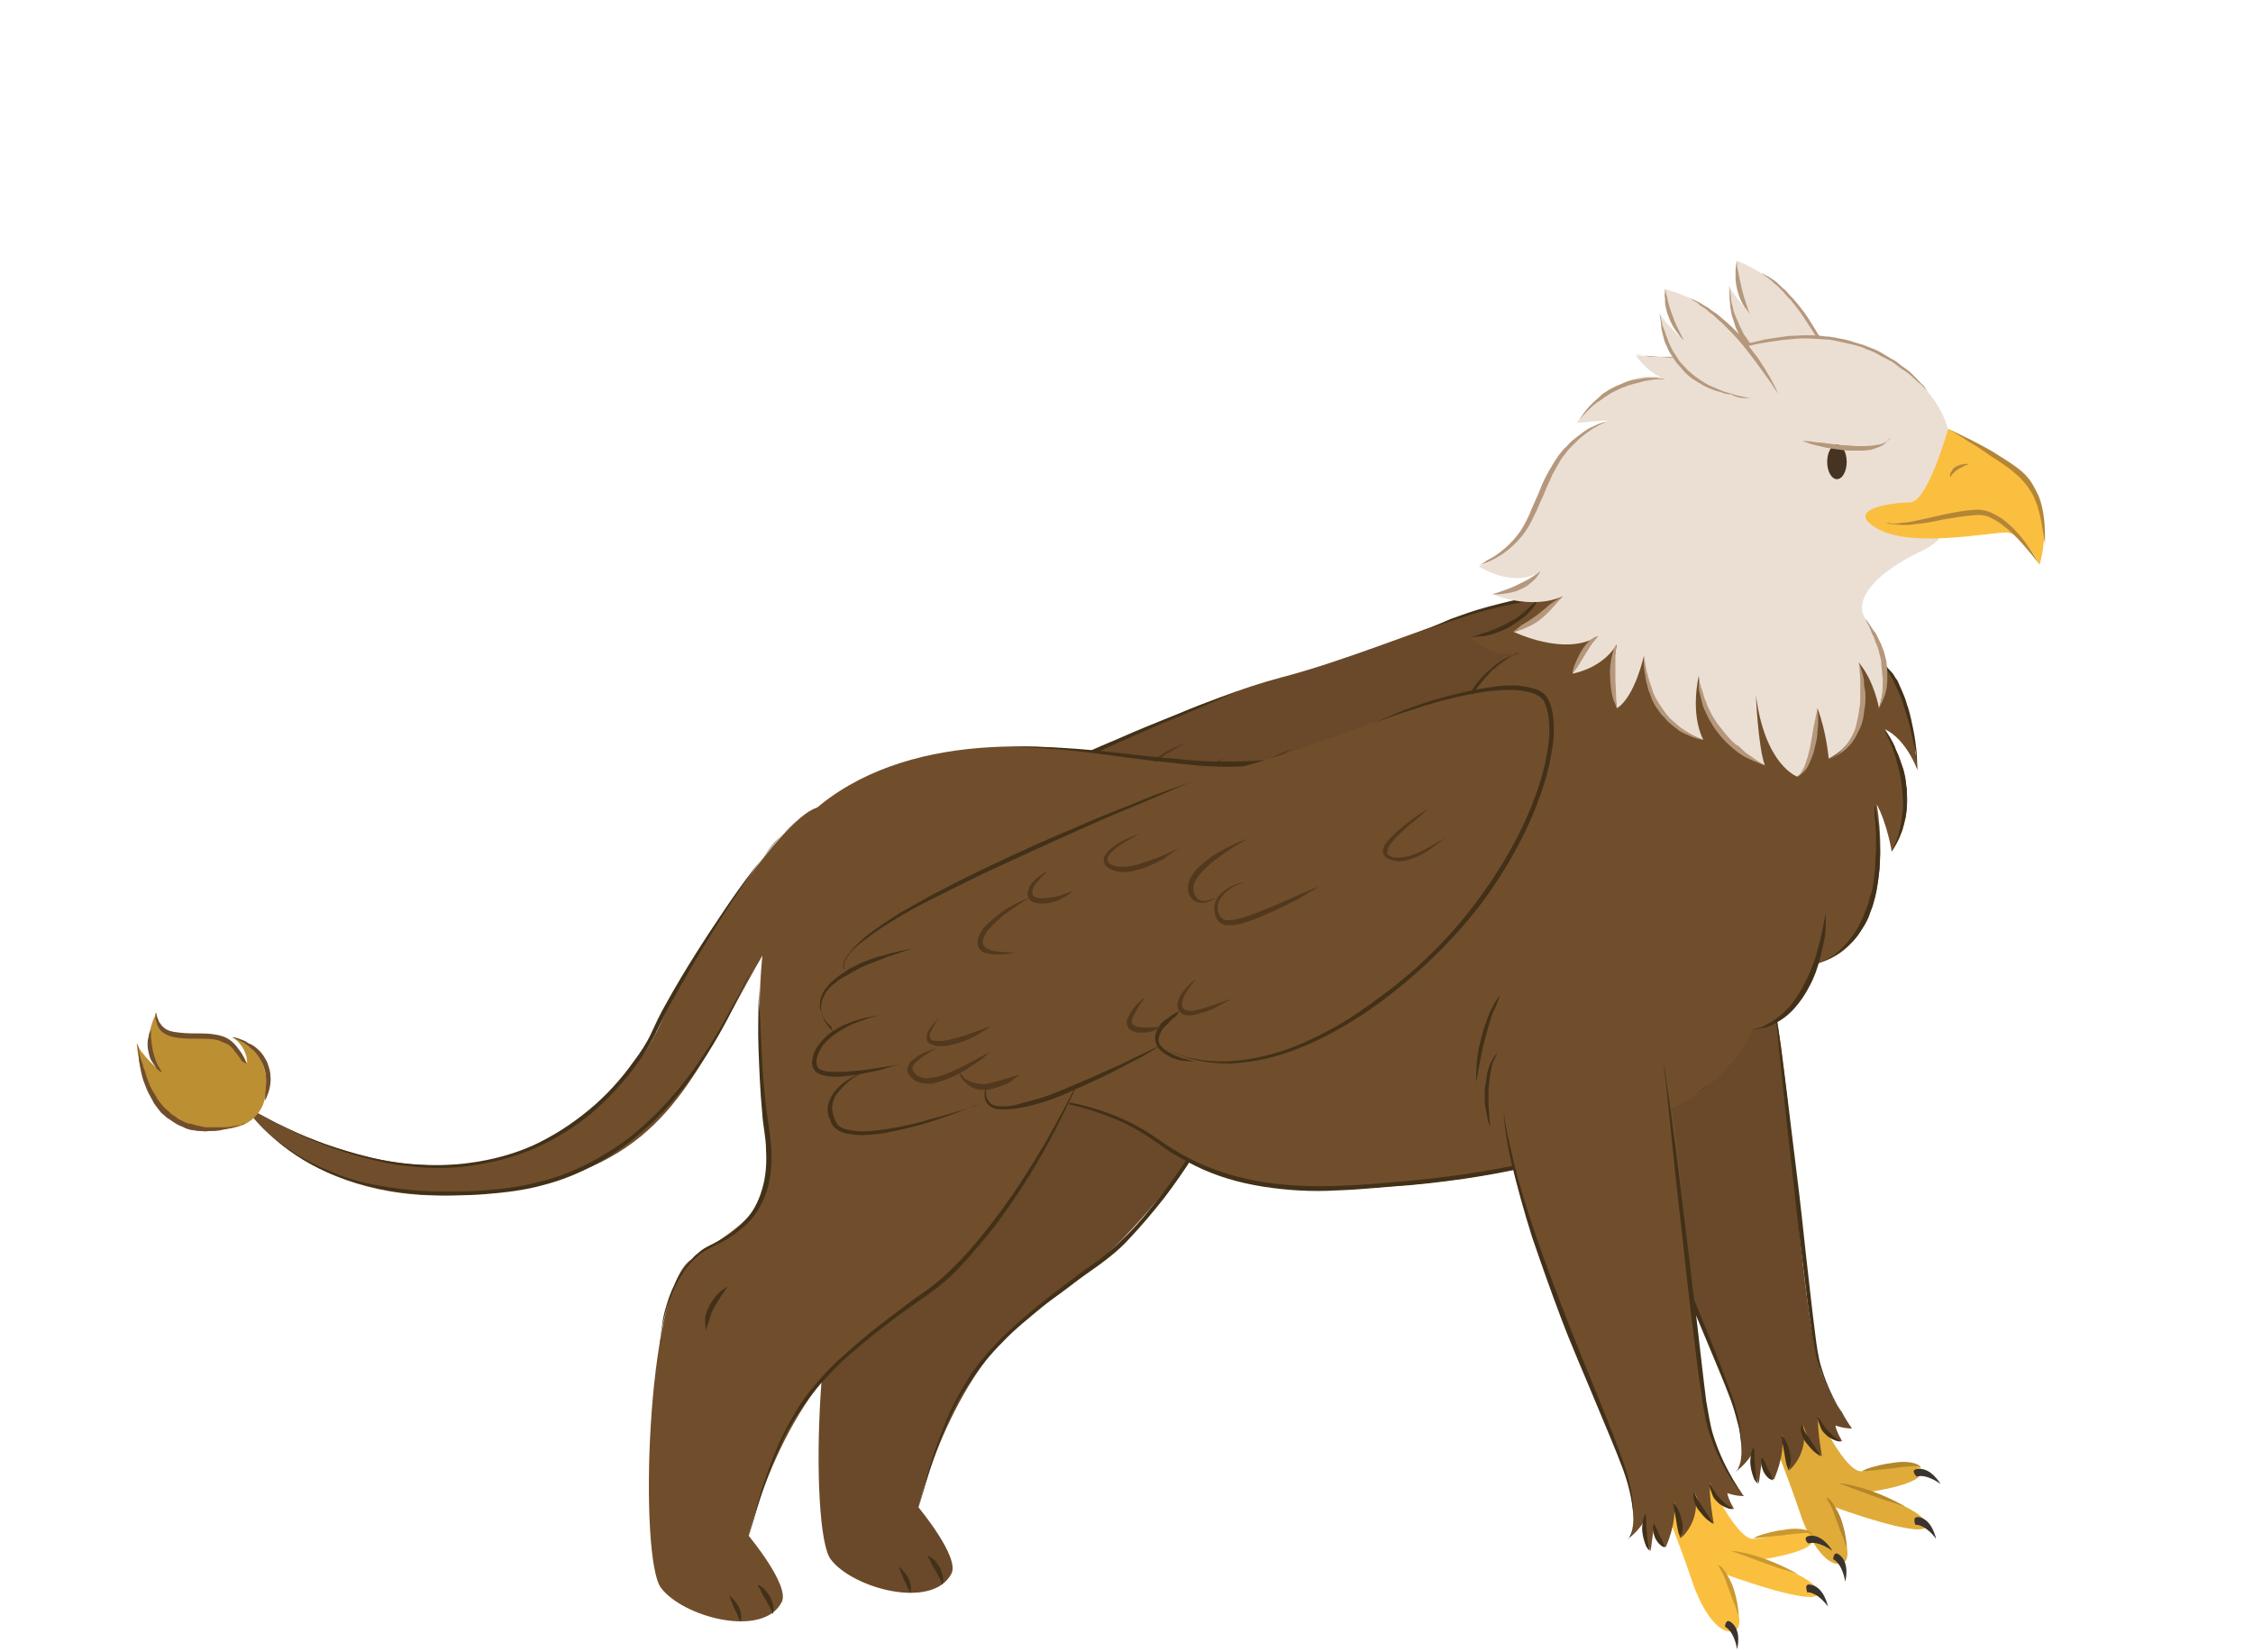 <svg width="300px" height="220px" viewBox="0 0 300 220" version="1.1" xml:space="preserve" xmlns="http://www.w3.org/2000/svg" xmlns:xlink="http://www.w3.org/1999/xlink">
  <!-- Generator: Sketch 49.3 (51167) - http://www.bohemiancoding.com/sketch -->
  <defs/>
  <g>
    <title>griffin-fly-b</title>
    <desc>Created with Sketch.</desc>
    <g id="griffin-fly-b" stroke="none" stroke-width="1" fill="none" fill-rule="evenodd">
      <g id="Griffin-Wings-In" transform="translate(145.5, 127) scale(-1, 1) translate(-145.5, -127) translate(18, 34)" fill-rule="nonzero">
        <g id="Group" transform="translate(60, 45)">
          <path d="M42.4,11.2 C25.9,6.9 6.2,-3.9 1.2,2.2 C-3.8,8.3 9,33.5 26.2,44.5 C43.4,55.5 52.5,48.3 52.5,48.3 C52.5,48.3 72.2,59.3 75.7,55.8 C75.7,55.8 94.4,63 95.9,58.6 C97.3,54.2 92,51.9 92,51.9 C92,51.9 103.6,54.4 96.1,46.4 C96.1,46.4 101.7,43.8 94.4,38.4 C94.4,38.4 97.4,36 84.3,29.1 C83.6,28.7 82.9,28.4 82.1,28 C66.4,20.4 52.3,13.8 42.4,11.2 Z" id="Shape" fill="#694929"/>
          <path d="M24,5.2 C24,5.2 22.5,4.6 19.8,3.7 C18.5,3.3 16.8,2.7 14.9,2.2 C13,1.7 10.8,1.2 8.4,0.9 C7.2,0.8 5.9,0.7 4.7,0.8 C4.1,0.9 3.4,1 2.8,1.2 C2.2,1.4 1.6,1.8 1.3,2.3 C0.7,3.5 0.6,4.9 0.6,6.3 C0.6,7.7 0.9,9.2 1.2,10.7 C2.6,16.6 5.6,22.4 9.3,27.6 C13,32.9 17.6,37.5 22.4,41.1 C24.8,42.9 27.2,44.6 29.6,45.9 C32,47.2 34.4,48.3 36.7,49 C39,49.7 41.2,50.1 43.2,50.2 C45.2,50.3 46.9,50.1 48.2,49.8 C49.6,49.5 50.6,49 51.3,48.7 C52,48.4 52.3,48.1 52.3,48.1 C52.3,48.1 52,48.4 51.3,48.7 C50.6,49.1 49.6,49.5 48.2,49.9 C46.8,50.3 45.1,50.5 43.1,50.5 C41.1,50.4 38.9,50.1 36.6,49.4 C31.9,48 26.8,45.2 22,41.5 C17.2,37.8 12.5,33.2 8.7,27.9 C5,22.6 2,16.7 0.6,10.7 C0.3,9.2 0,7.7 0,6.2 C0,4.7 0.1,3.2 0.8,1.9 C1.2,1.2 1.9,0.8 2.6,0.6 C3.3,0.4 3.9,0.3 4.6,0.2 C5.9,0.1 7.2,0.2 8.4,0.4 C10.8,0.7 13,1.3 14.9,1.8 C16.8,2.3 18.4,2.9 19.8,3.4 C22.6,4.6 24,5.2 24,5.2 Z" id="Shape" fill="#423118"/>
          <path d="M49.8,43.5 C49.8,43.5 50,43.6 50.2,43.7 C50.5,43.9 50.9,44 51.3,44.4 C51.5,44.6 51.8,44.7 52,44.9 C52.2,45.1 52.5,45.3 52.6,45.7 C52.7,45.9 52.8,46 52.9,46.2 C53,46.4 53,46.6 53.1,46.8 C53.1,47.2 53.1,47.6 52.9,48 C52.7,48.4 52.5,48.7 52.2,48.9 C51.9,49.2 51.6,49.3 51.3,49.5 C51,49.7 50.7,49.8 50.4,49.9 C50.1,50 49.8,50.1 49.6,50.1 C49.1,50.2 48.6,50.2 48.3,50.2 C48,50.2 47.8,50.2 47.8,50.2 C47.8,50.2 48,50.2 48.3,50.1 C48.6,50 49,49.9 49.5,49.8 C49.7,49.7 50,49.6 50.3,49.5 C50.6,49.4 50.8,49.2 51.1,49.1 C51.4,48.9 51.6,48.8 51.9,48.6 C52.1,48.4 52.3,48.2 52.5,47.9 C52.6,47.6 52.7,47.4 52.6,47.1 C52.6,47 52.5,46.8 52.5,46.7 C52.4,46.6 52.4,46.4 52.3,46.3 C52.2,46 52,45.8 51.8,45.6 C51.6,45.4 51.4,45.2 51.2,45 C50.9,44.6 50.5,44.4 50.3,44.2 C50,43.6 49.8,43.5 49.8,43.5 Z" id="Shape" fill="#423118"/>
          <path d="M52.4,48.2 C52.4,48.2 53.9,48.9 56.2,50 C57.3,50.6 58.7,51.2 60.1,51.8 C61.5,52.5 63.1,53.1 64.7,53.8 C66.3,54.5 67.8,55.1 69.4,55.5 C70.2,55.7 70.9,55.9 71.6,56.1 C72.3,56.3 73,56.3 73.6,56.3 C74.2,56.3 74.8,56.2 75.1,55.8 C75.4,55.5 75.6,55 75.6,54.7 C75.6,54.3 75.6,54 75.6,53.9 C75.6,53.7 75.6,53.6 75.6,53.6 C75.6,53.6 75.6,53.7 75.7,53.9 C75.7,54.1 75.8,54.4 75.8,54.8 C75.8,55.2 75.7,55.7 75.3,56.1 C74.9,56.5 74.3,56.7 73.6,56.7 C72.3,56.8 70.8,56.5 69.2,56.1 C67.7,55.7 66,55.1 64.5,54.4 C62.9,53.7 61.4,53 59.9,52.3 C58.5,51.6 57.1,50.9 56,50.3 C53.9,49.1 52.4,48.2 52.4,48.2 Z" id="Shape" fill="#423118"/>
          <path d="M75.7,55.7 C75.7,55.7 77.5,56.3 80.2,57.1 C81.5,57.5 83.1,57.9 84.8,58.4 C86.5,58.8 88.3,59.2 90.2,59.4 C91.1,59.5 92,59.6 92.9,59.5 C93.8,59.4 94.7,59.3 95.3,58.8 C95.6,58.6 95.7,58.2 95.9,57.8 C96,57.6 96,57.4 96.1,57.2 C96.1,57 96.2,56.8 96.2,56.6 C96.2,55.9 96,55.1 95.6,54.6 C94.8,53.5 93.9,52.8 93.2,52.3 C92.5,51.9 92.1,51.7 92.1,51.7 C92.1,51.7 92.5,51.8 93.3,52.2 C94,52.6 95.1,53.2 96,54.4 C96.4,55 96.8,55.8 96.8,56.6 C96.8,56.8 96.8,57 96.7,57.3 C96.7,57.5 96.6,57.8 96.5,57.9 C96.4,58.3 96.2,58.8 95.8,59.1 C95,59.8 94,59.9 93.1,60 C92.2,60.1 91.2,60 90.3,59.9 C88.4,59.7 86.6,59.2 84.9,58.8 C83.2,58.3 81.6,57.8 80.3,57.3 C79,56.8 77.9,56.4 77.1,56.1 C76.1,55.9 75.7,55.7 75.7,55.7 Z" id="Shape" fill="#423118"/>
          <path d="M87.2,50.7 C87.2,50.7 88.7,51 90.8,51.3 C91.9,51.5 93.2,51.6 94.5,51.7 C95.2,51.7 95.9,51.7 96.6,51.7 C97.3,51.6 98,51.5 98.2,50.9 C98.4,50.3 98.2,49.6 97.9,49 C97.6,48.4 97.2,47.8 96.7,47.4 C95.7,46.5 94.6,45.9 93.6,45.4 C92.6,45 91.7,44.7 91.1,44.5 C90.5,44.3 90.1,44.2 90.1,44.2 C90.1,44.2 90.5,44.2 91.1,44.4 C91.7,44.5 92.6,44.7 93.7,45.1 C94.7,45.5 95.9,46 97,47 C97.5,47.5 98,48 98.4,48.7 C98.7,49.4 99,50.2 98.8,51 C98.8,51.1 98.7,51.2 98.7,51.3 C98.6,51.4 98.5,51.5 98.5,51.6 C98.3,51.8 98.1,51.9 97.9,52 C97.5,52.2 97.1,52.2 96.8,52.3 C96,52.4 95.3,52.4 94.6,52.3 C93.2,52.2 91.9,51.9 90.9,51.7 C89.8,51.5 88.9,51.2 88.3,51 C87.6,50.8 87.2,50.7 87.2,50.7 Z" id="Shape" fill="#423118"/>
          <path d="M96,46.4 C96,46.4 96.2,46.2 96.6,45.8 C96.9,45.4 97.4,44.8 97.6,43.9 C97.7,43.5 97.7,43 97.6,42.5 C97.5,42 97.3,41.6 97,41.1 C96.7,40.7 96.3,40.2 95.8,39.9 C95.4,39.5 94.9,39.2 94.3,38.9 C93.8,38.6 93.3,38.3 92.7,38 C92.2,37.7 91.6,37.5 91.1,37.3 C90.6,37.1 90.1,36.9 89.6,36.7 C89.1,36.5 88.7,36.3 88.2,36.2 C86.5,35.6 85.3,35.2 85.3,35.2 C85.3,35.2 85.6,35.3 86.1,35.4 C86.6,35.5 87.4,35.7 88.3,35.9 C88.7,36 89.2,36.2 89.7,36.3 C90.2,36.4 90.7,36.6 91.3,36.8 C91.8,37 92.4,37.2 92.9,37.5 C93.5,37.8 94,38 94.5,38.4 C95,38.7 95.5,39.1 96,39.5 C96.5,39.9 96.9,40.4 97.2,40.8 C97.5,41.3 97.8,41.9 97.8,42.4 C97.9,43 97.8,43.5 97.6,43.9 C97.3,44.8 96.7,45.4 96.3,45.7 C96.2,46.2 96,46.4 96,46.4 Z" id="Shape" fill="#423118"/>
          <path d="M94.2,38.4 C94.2,38.4 94.4,38.3 94.5,37.9 C94.6,37.5 94.4,36.9 94,36.3 C93.6,35.7 93,35.1 92.1,34.4 C91.3,33.8 90.4,33.1 89.3,32.4 C88.2,31.7 87.1,31 85.8,30.3 C84.6,29.6 83.2,28.9 81.8,28.2 C79,26.8 76,25.3 72.9,23.9 C69.9,22.5 66.8,21.1 63.9,19.8 C61,18.5 58.3,17.3 56,16.4 C53.7,15.4 51.7,14.6 50.4,14 C49,13.4 48.3,13.1 48.3,13.1 C48.3,13.1 49.1,13.4 50.5,13.9 C51.9,14.4 53.9,15.1 56.2,16.1 C58.5,17 61.3,18.1 64.2,19.4 C67.1,20.6 70.2,22 73.2,23.4 C76.2,24.8 79.3,26.3 82.1,27.8 C83.5,28.5 84.8,29.3 86.1,30 C87.4,30.7 88.5,31.5 89.6,32.2 C90.6,32.9 91.6,33.6 92.3,34.3 C93.1,35 93.7,35.7 94.1,36.3 C94.5,36.9 94.7,37.5 94.6,37.9 C94.5,38.3 94.2,38.4 94.2,38.4 Z" id="Shape" fill="#423118"/>
          <g transform="translate(31, 20)" fill="#52391E" id="Shape">
            <path d="M40.2,32.1 C40.2,32.1 40.8,32.2 41.6,32.5 C42.4,32.7 43.5,33.1 44.6,33.3 C44.9,33.3 45.1,33.4 45.4,33.3 C45.7,33.3 45.9,33.3 46.1,33.2 C46.3,33.1 46.6,33.1 46.8,33 C47,32.9 47.2,32.8 47.4,32.7 C47.6,32.6 47.7,32.4 47.8,32.3 C47.9,32.2 48,32.1 48.1,32 C48.3,31.8 48.4,31.7 48.4,31.7 C48.4,31.7 48.3,31.8 48.2,32.1 C48.1,32.2 48.1,32.4 48,32.5 C47.9,32.6 47.8,32.8 47.6,33 C47.4,33.1 47.3,33.3 47,33.5 C46.8,33.7 46.5,33.8 46.3,33.9 C46,34 45.7,34.1 45.4,34.1 C45.1,34.1 44.8,34.1 44.5,34.1 C43.3,33.9 42.2,33.4 41.5,33.1 C40.6,32.4 40.2,32.1 40.2,32.1 Z"/>
            <path d="M44.3,29.2 C44.3,29.2 44.6,29.2 45,29.5 C45.4,29.7 46,30 46.7,30.4 C47.4,30.8 48.2,31.2 49.1,31.6 C50,32 51,32.4 52,32.5 C52.5,32.6 53,32.6 53.4,32.4 C53.8,32.3 54.2,32 54.4,31.6 C54.6,31.3 54.5,30.9 54.2,30.6 C53.9,30.3 53.6,30 53.3,29.8 C52.7,29.4 52.1,29 51.7,28.8 C51.3,28.6 51.1,28.5 51.1,28.5 C51.1,28.5 51.4,28.6 51.8,28.7 C52.2,28.9 52.9,29.1 53.6,29.5 C53.9,29.7 54.3,30 54.7,30.3 C54.9,30.5 55,30.7 55.1,31 C55.1,31.1 55.2,31.3 55.2,31.5 C55.2,31.6 55.2,31.7 55.1,31.8 C55.1,31.9 55.1,31.9 55,32 C54.7,32.5 54.3,32.9 53.7,33.1 C53.1,33.3 52.6,33.3 52,33.3 C50.9,33.1 49.9,32.7 49,32.3 C48.1,31.9 47.3,31.4 46.6,30.9 C45.9,30.5 45.4,30.1 45,29.8 C44.5,29.3 44.3,29.2 44.3,29.2 Z"/>
            <path d="M44.1,25.6 C44.1,25.6 44.3,25.7 44.6,25.8 C44.9,25.9 45.3,26.1 45.9,26.3 C47,26.7 48.4,27.2 49.9,27.5 C50.3,27.6 50.6,27.6 51,27.6 C51.3,27.6 51.7,27.6 51.9,27.5 C52.1,27.4 52.2,27.2 52.2,26.9 C52.2,26.6 52.1,26.3 51.9,26.1 C51.7,25.6 51.4,25.2 51.2,24.9 C51,24.6 50.9,24.5 50.9,24.5 C50.9,24.5 51,24.6 51.3,24.9 C51.5,25.1 51.9,25.5 52.2,26 C52.4,26.2 52.5,26.5 52.6,26.9 C52.6,27.1 52.6,27.3 52.6,27.5 C52.5,27.7 52.3,27.9 52.1,28 C51.7,28.2 51.3,28.3 50.9,28.3 C50.5,28.3 50.1,28.3 49.7,28.2 C48.1,27.9 46.7,27.3 45.7,26.7 C44.7,26.1 44.1,25.6 44.1,25.6 Z"/>
            <path d="M21.2,25.7 C21.2,25.7 21.8,25.7 22.6,25.8 C23,25.8 23.5,25.8 24,25.8 C24.5,25.7 25.1,25.6 25.2,25.3 C25.4,25 25.2,24.5 25,24.1 C24.8,23.7 24.5,23.3 24.3,22.9 C24.1,22.6 23.9,22.3 23.7,22.1 C23.6,21.9 23.5,21.8 23.5,21.8 C23.5,21.8 24,22.1 24.6,22.7 C24.9,23 25.2,23.4 25.5,23.9 C25.6,24.1 25.8,24.4 25.9,24.7 C26,25 26,25.4 25.8,25.8 C25.6,26.1 25.2,26.3 24.9,26.4 C24.6,26.5 24.3,26.5 24,26.5 C23.4,26.5 22.9,26.4 22.5,26.3 C21.7,25.9 21.2,25.7 21.2,25.7 Z"/>
            <path d="M0.3,7 C0.3,7 1.6,7.5 3.4,8.3 C4.3,8.7 5.4,9.2 6.6,9.7 C7.8,10.2 9,10.7 10.3,11.1 C10.9,11.3 11.6,11.5 12.2,11.5 C12.8,11.6 13.3,11.4 13.6,10.9 C13.9,10.3 13.9,9.8 13.8,9.3 C13.7,8.8 13.3,8.4 13,8 C12.3,7.3 11.5,6.9 11,6.7 C10.5,6.5 10.1,6.4 10.1,6.4 C10.1,6.4 10.4,6.5 11,6.6 C11.6,6.8 12.4,7.1 13.2,7.8 C13.6,8.1 14,8.6 14.2,9.2 C14.4,9.8 14.3,10.5 14.1,11.1 C14,11.4 13.7,11.8 13.3,12 C12.9,12.2 12.6,12.2 12.2,12.2 C11.5,12.2 10.8,12 10.1,11.8 C8.8,11.4 7.5,10.8 6.4,10.3 C5.2,9.8 4.2,9.2 3.3,8.8 C1.4,7.7 0.3,7 0.3,7 Z"/>
            <path d="M12.9,8 C12.9,8 13.1,8.1 13.5,8.3 C13.9,8.5 14.5,8.7 15.2,8.9 C15.6,9 16,9 16.3,8.8 C16.6,8.7 16.9,8.3 17,7.9 C17,7.8 17.1,7.7 17.1,7.6 L17.1,7.5 L17.1,7.3 C17.1,7.1 17.1,6.9 17,6.7 C16.9,6.3 16.6,5.9 16.3,5.5 C15.7,4.7 14.9,4.1 14.2,3.5 C13.4,2.9 12.7,2.4 12.1,2 C10.8,1.2 9.9,0.7 9.9,0.7 C9.9,0.7 10.9,1 12.3,1.7 C13,2.1 13.8,2.5 14.6,3 C15.4,3.6 16.2,4.2 16.9,5 C17.2,5.4 17.5,5.9 17.7,6.4 C17.8,6.7 17.8,7 17.8,7.3 L17.8,7.5 L17.8,7.6 C17.8,7.7 17.7,7.9 17.7,8 C17.5,8.5 17.1,9 16.6,9.1 C16.1,9.3 15.6,9.2 15.3,9.1 C14.5,8.9 14,8.5 13.6,8.3 C13.1,8.1 12.9,8 12.9,8 Z"/>
            <path d="M33.1,7.6 C33.1,7.6 33.3,7.6 33.5,7.7 C33.8,7.8 34.2,7.9 34.6,8.1 C35,8.2 35.6,8.4 36.2,8.4 C36.5,8.5 36.8,8.4 37.1,8.5 L37.5,8.5 L37.9,8.4 C38.1,8.3 38.4,8.2 38.4,8 C38.5,7.8 38.4,7.6 38.4,7.3 C38.3,7.1 38.2,6.8 38,6.6 C37.8,6.4 37.7,6.2 37.5,6 C37.2,5.6 36.9,5.4 36.7,5.2 C36.5,5 36.4,4.9 36.4,4.9 C36.4,4.9 36.5,5 36.8,5.1 C37,5.2 37.4,5.5 37.8,5.8 C38,5.9 38.2,6.1 38.4,6.4 C38.6,6.6 38.8,6.9 38.9,7.2 C39,7.5 39.2,7.9 39,8.3 C38.9,8.7 38.5,9 38.1,9.1 C37.9,9.1 37.7,9.2 37.6,9.2 L37.1,9.2 C36.8,9.2 36.4,9.2 36.1,9.1 C35.5,9 34.9,8.8 34.5,8.5 C34,8.3 33.7,8.1 33.5,7.9 C33.3,7.7 33.1,7.6 33.1,7.6 Z"/>
            <path d="M38.3,8.3 C38.3,8.3 39.2,8.6 40.5,9.2 C41.1,9.5 41.9,9.9 42.7,10.5 C43.4,11 44.2,11.7 44.9,12.4 C45.2,12.8 45.5,13.2 45.7,13.7 C45.9,14.2 45.9,14.8 45.6,15.3 C45.3,15.8 44.8,15.9 44.3,16 C43.9,16.1 43.5,16.1 43.1,16.1 C42.4,16.1 41.8,16 41.3,15.9 C40.9,15.8 40.6,15.8 40.6,15.8 C40.6,15.8 40.8,15.8 41.3,15.8 C41.7,15.8 42.3,15.8 43,15.7 C43.4,15.7 43.7,15.6 44.1,15.5 C44.5,15.4 44.8,15.2 45,14.9 C45.2,14.6 45.2,14.2 45,13.8 C44.8,13.4 44.6,13 44.3,12.7 C43.7,12 43,11.4 42.3,10.8 C41.6,10.3 40.9,9.8 40.3,9.4 C39.7,9 39.2,8.7 38.8,8.5 C38.5,8.4 38.3,8.3 38.3,8.3 Z"/>
          </g>
          <path d="M43,42 C43,42 43.7,42.2 44.8,42.6 C45.3,42.8 45.9,43 46.6,43.2 C47.3,43.4 48,43.6 48.6,43.6 C48.9,43.6 49.2,43.5 49.4,43.3 C49.6,43.1 49.6,42.8 49.6,42.5 C49.5,41.9 49.2,41.3 48.9,40.9 C48.6,40.4 48.3,40.1 48.1,39.8 C47.9,39.5 47.8,39.4 47.8,39.4 C47.8,39.4 48,39.5 48.2,39.7 C48.4,39.9 48.8,40.2 49.2,40.7 C49.6,41.1 50,41.7 50.2,42.5 C50.3,42.9 50.2,43.4 49.9,43.7 C49.6,44.1 49.1,44.2 48.7,44.2 C47.9,44.2 47.2,43.9 46.5,43.7 C45.8,43.5 45.2,43.2 44.7,42.9 C43.6,42.4 43,42 43,42 Z" id="Shape" fill="#52391E"/>
          <path d="M50,21.9 C50,21.9 51,22.4 52.4,23 C53.1,23.3 54,23.6 54.9,23.9 C55.4,24.1 55.9,24.2 56.4,24.3 C56.7,24.3 56.9,24.4 57.2,24.4 C57.5,24.4 57.7,24.4 57.9,24.4 C58.2,24.4 58.4,24.3 58.6,24.3 C58.8,24.2 59,24.1 59.2,24 C59.6,23.7 59.6,23.4 59.4,23 C59.2,22.6 58.8,22.3 58.5,22 C58.2,21.7 57.8,21.5 57.5,21.3 C56.8,20.9 56.2,20.5 55.8,20.3 C55.4,20.1 55.1,20 55.1,20 C55.1,20 55.4,20.1 55.8,20.2 C56.2,20.4 56.9,20.6 57.6,21 C58,21.2 58.3,21.4 58.7,21.7 C59.1,22 59.5,22.3 59.8,22.8 C60,23 60.1,23.4 60,23.7 C60,24 59.7,24.4 59.5,24.5 C59.3,24.7 59,24.8 58.7,24.9 C58.4,25 58.1,25.1 57.8,25.1 C57.5,25.1 57.2,25.1 57,25.1 C56.7,25.1 56.5,25 56.2,25 C55.7,24.9 55.2,24.7 54.7,24.6 C54.2,24.4 53.8,24.2 53.3,24 C52.9,23.8 52.5,23.6 52.1,23.4 C50.9,22.5 50,21.9 50,21.9 Z" id="Shape" fill="#52391E"/>
          <path d="M14.5,20.5 C14.5,20.5 15.4,21.1 16.9,21.9 C17.6,22.3 18.5,22.7 19.4,23 C19.9,23.1 20.4,23.2 20.9,23.2 C21.1,23.2 21.4,23.2 21.6,23.1 C21.8,23 22.1,22.9 22.2,22.8 C22.4,22.6 22.2,22 22,21.6 C21.7,21.2 21.4,20.8 21,20.4 C20.3,19.7 19.6,19 18.9,18.5 C18.3,18 17.7,17.5 17.4,17.2 C17,16.9 16.8,16.7 16.8,16.7 C16.8,16.7 17.8,17.2 19.1,18.2 C19.8,18.7 20.5,19.3 21.3,20 C21.7,20.4 22.1,20.8 22.4,21.2 C22.6,21.4 22.7,21.7 22.8,22 C22.9,22.3 22.9,22.7 22.6,23 C22.4,23.3 22,23.4 21.8,23.5 C21.5,23.6 21.2,23.6 20.9,23.7 C20.3,23.7 19.8,23.6 19.2,23.4 C18.2,23.1 17.3,22.6 16.6,22.1 C15.9,21.6 15.4,21.2 15,20.9 C14.7,20.7 14.5,20.5 14.5,20.5 Z" id="Shape" fill="#52391E"/>
        </g>
        <g id="Group" transform="translate(102, 71)">
          <path d="M1.1,25.1 C5.4,42.4 19.7,60.9 32,68.7 C44.3,76.5 48.7,95.7 48.7,95.7 C48.7,95.7 43.2,102.3 44.3,104.5 C46.8,109.4 57.5,106.5 60.4,102.6 C63.3,98.7 62.4,63.4 56.5,59 C50.6,54.6 44.7,53.1 46.2,41.8 C47.7,30.5 49.2,5.5 38.6,2.1 C28.1,-1.4 -5.3,-0.9 1.1,25.1 Z" id="Shape" fill="#694929"/>
          <path d="M3.7,32.5 C3.7,32.5 4.2,33.7 5.1,35.6 C6,37.6 7.5,40.3 9.3,43.5 C11.2,46.7 13.5,50.4 16.3,54 C17.7,55.8 19.2,57.7 20.9,59.4 C21.8,60.3 22.6,61.1 23.6,61.9 C24.5,62.7 25.6,63.4 26.6,64.1 C28.6,65.6 30.6,67.1 32.5,68.6 C34.4,70.2 36.2,71.7 37.9,73.4 C39.5,75.1 41,76.8 42.1,78.6 C43.2,80.4 44.2,82.2 44.9,83.9 C45.6,85.6 46.2,87.2 46.7,88.7 C47.2,90.1 47.5,91.4 47.8,92.4 C48.4,94.5 48.7,95.7 48.7,95.7 C48.7,95.7 48.3,94.5 47.7,92.4 C47.4,91.4 47,90.1 46.5,88.7 C46,87.3 45.4,85.7 44.6,84 C43.9,82.3 42.9,80.5 41.7,78.8 C40.5,77 39.1,75.3 37.5,73.7 C35.9,72 34,70.5 32.2,69 C30.3,67.5 28.3,66 26.3,64.6 C25.3,63.9 24.3,63.2 23.3,62.4 C22.3,61.6 21.4,60.8 20.6,59.9 C18.9,58.1 17.4,56.3 15.9,54.4 C13.1,50.7 10.8,47 9,43.7 C7.2,40.5 5.9,37.6 5,35.7 C4.1,33.7 3.7,32.5 3.7,32.5 Z" id="Shape" fill="#423118"/>
          <path d="M47.5,102.1 C47.5,102.1 47.4,102.4 47.2,102.7 C47,103.1 46.8,103.6 46.5,104 C46.2,104.5 46,104.9 45.8,105.3 C45.7,105.5 45.6,105.6 45.6,105.8 C45.6,105.9 45.5,106 45.5,106 C45.5,106 45.4,105.7 45.4,105.3 C45.4,104.9 45.6,104.3 45.8,103.8 C46.1,103.3 46.4,102.9 46.7,102.6 C47.2,102.3 47.5,102.1 47.5,102.1 Z" id="Shape" fill="#423118"/>
          <path d="M51.3,103.6 C51.3,103.6 51.2,103.8 51.1,104.2 C51,104.5 50.8,104.9 50.6,105.4 C50.4,105.8 50.2,106.2 50.1,106.5 C50,106.7 50,106.8 49.9,106.9 C49.9,107 49.8,107.1 49.8,107.1 C49.8,107.1 49.7,106.9 49.7,106.5 C49.7,106.1 49.8,105.6 50,105.2 C50.2,104.8 50.5,104.4 50.8,104.1 C51.1,103.7 51.3,103.6 51.3,103.6 Z" id="Shape" fill="#423118"/>
          <path d="M60.4,70.1 C60.4,70.1 60.4,69.9 60.4,69.5 C60.4,69.1 60.3,68.5 60.2,67.8 C59.9,66.4 59.4,64.3 58.3,62.1 C57.7,61 57,59.9 56,58.9 C55.7,58.7 55.5,58.4 55.2,58.2 C54.9,58 54.6,57.8 54.3,57.6 C53.7,57.3 53,56.9 52.3,56.6 C50.9,55.8 49.5,54.8 48.4,53.6 C47.3,52.3 46.5,50.7 46.1,49.1 C45.7,47.4 45.6,45.7 45.7,44.1 C45.8,42.4 46.1,40.8 46.3,39.3 C46.7,36.2 46.9,33.3 47,30.8 C47.1,28.3 47.2,26.2 47.3,24.8 C47.3,23.3 47.3,22.5 47.3,22.5 C47.3,22.5 47.3,23.3 47.4,24.8 C47.4,26.3 47.5,28.3 47.4,30.9 C47.3,33.4 47.2,36.3 46.9,39.5 C46.8,41.1 46.4,42.7 46.4,44.3 C46.3,45.9 46.4,47.6 46.8,49.1 C47.2,50.7 47.9,52.2 48.9,53.4 C49.9,54.6 51.2,55.6 52.5,56.3 C53.2,56.7 53.9,57 54.6,57.4 C54.9,57.6 55.2,57.8 55.5,58.1 C55.8,58.3 56.1,58.6 56.3,58.9 C57.3,59.9 58.1,61.1 58.6,62.3 C59.2,63.4 59.5,64.5 59.8,65.5 C60.1,66.5 60.2,67.4 60.3,68.1 C60.4,68.8 60.4,69.4 60.5,69.8 C60.4,69.9 60.4,70.1 60.4,70.1 Z" id="Shape" fill="#423118"/>
          <path d="M51.5,62.5 C51.5,62.5 51.9,62.7 52.4,63.1 C52.9,63.5 53.5,64.2 53.9,65 C54,65.2 54.1,65.4 54.2,65.6 C54.3,65.8 54.3,66 54.4,66.2 C54.5,66.4 54.5,66.6 54.5,66.8 C54.5,67 54.5,67.2 54.5,67.3 C54.5,67.6 54.5,67.9 54.4,68.1 C54.4,68.3 54.4,68.4 54.4,68.4 C54.4,68.4 54.4,68.3 54.3,68.1 C54.3,67.9 54.2,67.7 54.1,67.4 C54,67.1 53.9,66.8 53.8,66.4 C53.7,66 53.5,65.7 53.3,65.3 C52.9,64.6 52.5,63.9 52.1,63.4 C51.8,62.9 51.5,62.5 51.5,62.5 Z" id="Shape" fill="#423118"/>
        </g>
        <g id="Group" transform="translate(14, 81)">
          <g transform="translate(0, 66)" id="Shape">
            <path d="M19.1,0.6 C18.3,5.7 13.5,14.9 11.2,14.9 C8.9,14.9 4.4,12.8 3.3,14.7 C2.2,16.6 10.4,17.7 10.4,17.7 C10.4,17.7 2.9,19.8 2.5,22 C2.1,24.3 14.9,19.6 14.9,19.6 C14.9,19.6 11.7,26.4 13.6,27.1 C15.5,27.9 17.9,24.8 19.4,20.2 C20.9,15.6 25.6,3.9 25.6,3.9 L19.1,0.6 Z" fill="#E0AB38"/>
            <path d="M5.3,19.6 C5.3,19.6 5.8,19.3 6.6,18.9 C7.4,18.5 8.5,18 9.6,17.6 C10.7,17.2 11.8,16.9 12.7,16.7 C13.6,16.5 14.2,16.5 14.2,16.5 C14.2,16.5 13.6,16.7 12.8,17 C12,17.3 10.9,17.7 9.8,18.1 C8.7,18.5 7.6,18.9 6.8,19.1 C5.8,19.5 5.3,19.6 5.3,19.6 Z" fill="#B3872A"/>
            <path d="M13.1,25.1 C13.1,25.1 13.1,24.6 13.2,23.9 C13.3,23.2 13.5,22.3 13.8,21.4 C14.1,20.5 14.6,19.7 15,19.1 C15.2,18.8 15.4,18.6 15.6,18.5 C15.8,18.4 15.9,18.3 15.9,18.3 C15.9,18.3 15.8,18.4 15.7,18.6 C15.6,18.8 15.5,19 15.3,19.3 C15,19.9 14.7,20.7 14.4,21.6 C14.1,22.4 13.8,23.3 13.5,23.9 C13.3,24.7 13.1,25.1 13.1,25.1 Z" fill="#B3872A"/>
            <path d="M3.3,14.7 C3.3,14.7 3.2,14.6 3.3,14.3 C3.4,14.1 3.8,13.9 4.2,13.8 C5,13.6 6.1,13.6 7.1,13.8 C8.1,13.9 9.2,14.2 9.9,14.4 C10.6,14.6 11.1,14.9 11.1,14.9 C11.1,14.9 10.6,14.9 9.8,14.8 C9,14.7 8,14.6 7,14.5 C6.5,14.4 6,14.4 5.5,14.3 C5,14.3 4.6,14.2 4.2,14.2 C3.8,14.2 3.5,14.3 3.4,14.4 C3.3,14.5 3.3,14.7 3.3,14.7 Z" fill="#B3872A"/>
            <path d="M3.5,21 C1.7,21.3 1.2,23.9 1.2,23.9 C1.2,23.9 2.5,22 4,22 C3.9,22 4.5,20.9 3.5,21 Z" fill="#3B342D"/>
            <path d="M14.1,26 C12.6,27.1 13.3,29.6 13.3,29.6 C13.3,29.6 13.6,27.3 14.9,26.6 C14.9,26.7 14.9,25.4 14.1,26 Z" fill="#3B342D"/>
            <path d="M3.7,14.6 C1.9,14.3 0.6,16.6 0.6,16.6 C0.6,16.6 2.4,15.2 3.8,15.6 C3.8,15.6 4.7,14.7 3.7,14.6 Z" fill="#3B342D"/>
          </g>
          <g transform="translate(12, 0)" id="Shape">
            <path d="M36,20.1 C35.8,11.6 31.7,6 29.5,3.3 C27.3,0.6 22.2,0.5 19.8,0.9 C10.1,2.4 8.8,35.2 7.7,46.1 C7.4,49.1 6,64.2 4.3,68.2 C2.6,72.2 0.4,75.2 0.4,75.2 C1.6,75.2 2.6,74.8 2.6,74.8 C2.5,75.6 1.7,76.9 1.7,76.9 C4.1,76.5 4.9,73.4 4.9,73.4 C5.1,75 4.4,78.9 4.4,78.9 C6,77.8 6.9,74.7 6.9,74.7 C6.1,78.7 8.8,80.8 8.8,80.8 C8.2,79.2 9.7,76 9.7,76 C9.3,78.9 10.8,82 10.8,82 C12.4,81.4 12.3,78.9 12.3,78.9 C12.5,80.1 12.8,82.5 12.8,82.5 C13.9,80.5 13.5,77.8 13.4,77.4 C13.4,79.1 15.8,80.9 15.8,80.9 C15.8,80.9 14,79.5 16.2,71.8 C17.3,68.1 20,63 23,55.6 C27.4,44.5 31.9,32.1 32.4,23.1 C33.2,24.5 34,26.2 34,26.2 C35.9,21.8 33.1,16.2 33.1,16.2 C34.6,17.4 36,20.1 36,20.1 Z" fill="#694929"/>
            <path d="M15.9,81 C15.9,81 15.7,80.8 15.5,80.4 C15.3,80 15.1,79.3 15.1,78.4 C15,76.7 15.3,74.2 16.2,71.4 C18.1,65.8 21.3,58.6 24.1,51.3 C25.5,47.7 26.9,44 28.1,40.5 C29.3,37 30.3,33.7 31,30.9 C31.3,29.5 31.6,28.2 31.9,27 C32.1,25.8 32.3,24.8 32.4,23.9 C32.5,23 32.5,22.4 32.5,21.9 C32.5,21.4 32.5,21.2 32.5,21.2 C32.5,21.2 32.5,21.4 32.5,21.9 C32.5,22.4 32.5,23 32.4,23.9 C32.3,25.6 32,28.1 31.3,30.9 C30.6,33.8 29.7,37.1 28.6,40.6 C27.4,44.1 26.1,47.8 24.7,51.5 C23.3,55.2 21.7,58.8 20.3,62.2 C18.9,65.6 17.5,68.8 16.5,71.5 C16,72.9 15.7,74.2 15.4,75.3 C15.2,76.5 15.1,77.5 15.1,78.4 C15.1,79.3 15.3,79.9 15.4,80.3 C15.8,80.8 15.9,81 15.9,81 Z" fill="#423118"/>
            <path d="M33.2,16.2 C33.2,16.2 33.3,16.3 33.5,16.5 C33.7,16.7 33.9,17.1 34.1,17.5 C34.3,17.9 34.5,18.5 34.6,19.1 C34.7,19.7 34.8,20.4 34.9,21 C34.9,21.7 34.9,22.3 34.9,22.9 C34.8,23.5 34.7,24.1 34.6,24.6 C34.5,25.1 34.4,25.5 34.3,25.7 C34.2,26 34.2,26.1 34.2,26.1 C34.2,26.1 34.2,25.9 34.2,25.7 C34.2,25.4 34.3,25 34.3,24.5 C34.3,24 34.4,23.5 34.4,22.9 C34.4,22.6 34.4,22.3 34.4,22 C34.4,21.7 34.4,21.4 34.4,21.1 C34.3,19.8 34.1,18.6 33.9,17.7 C33.5,16.8 33.2,16.2 33.2,16.2 Z" fill="#423118"/>
            <path d="M36,20.1 C36,20.1 35.9,19.3 35.7,18.2 C35.5,17.1 35.2,15.6 34.8,14.1 C34.6,13.4 34.4,12.6 34.2,12 C34,11.3 33.8,10.7 33.5,10.2 C33.3,9.7 33.1,9.2 33,8.9 C32.9,8.6 32.8,8.4 32.8,8.4 C32.8,8.4 32.9,8.6 33.1,8.8 C33.3,9.1 33.6,9.5 33.8,10 C34.1,10.5 34.4,11.1 34.6,11.8 C34.9,12.5 35.1,13.2 35.3,14 C35.5,14.8 35.7,15.5 35.8,16.2 C35.9,16.9 36,17.6 36,18.2 C36.1,19.3 36,20.1 36,20.1 Z" fill="#423118"/>
            <path d="M0.4,75.2 C0.4,75.2 1,74.5 1.8,73.1 C2.6,71.7 3.7,69.7 4.5,67 C4.9,65.7 5.1,64.2 5.3,62.6 C5.5,61 5.7,59.4 5.9,57.6 C6.3,54.2 6.7,50.5 7.1,46.8 C7.5,43.1 8,39.4 8.4,36 C8.8,32.6 9.2,29.3 9.6,26.6 C9.9,23.8 10.3,21.6 10.5,20 C10.7,18.4 10.9,17.5 10.9,17.5 C10.9,17.5 10.8,18.4 10.6,20 C10.4,21.6 10.2,23.9 9.9,26.7 C9.6,29.5 9.3,32.7 8.9,36.1 C8.5,39.6 8.1,43.2 7.7,46.9 C7.3,50.6 6.8,54.3 6.4,57.7 C6.2,59.4 5.9,61.1 5.7,62.7 C5.4,64.3 5.2,65.8 4.7,67.1 C3.8,69.8 2.6,71.8 1.7,73.1 C1,74.5 0.4,75.2 0.4,75.2 Z" fill="#423118"/>
            <path d="M1.8,76.9 C1.8,76.9 2.1,76.7 2.5,76.5 C2.9,76.2 3.3,75.8 3.7,75.4 C3.9,75.2 4.1,74.9 4.2,74.7 C4.4,74.5 4.5,74.3 4.6,74.1 C4.7,73.9 4.8,73.7 4.9,73.6 C5,73.5 5,73.4 5,73.4 C5,73.4 5,73.7 4.9,74.2 C4.8,74.4 4.7,74.7 4.6,75 C4.5,75.3 4.3,75.6 4.1,75.8 C3.9,76 3.6,76.3 3.4,76.4 C3.1,76.6 2.9,76.7 2.6,76.8 C2.1,77 1.8,76.9 1.8,76.9 Z" fill="#423118"/>
            <path d="M4.6,78.9 C4.6,78.9 4.7,78.6 5,78.2 C5.2,77.8 5.6,77.3 5.9,76.8 C6.2,76.3 6.6,75.8 6.8,75.4 C6.9,75.2 7,75 7,74.9 C7,74.8 7.1,74.7 7.1,74.7 C7.1,74.7 7.1,74.8 7.2,74.9 C7.2,75 7.2,75.3 7.2,75.5 C7.1,76 6.9,76.6 6.5,77.1 C6.1,77.6 5.7,78.1 5.3,78.4 C4.8,78.8 4.6,78.9 4.6,78.9 Z" fill="#423118"/>
            <path d="M8.9,80.8 C8.9,80.8 8.7,80.5 8.6,80 C8.5,79.5 8.5,78.9 8.7,78.3 C8.8,77.7 9.1,77.1 9.3,76.7 C9.5,76.3 9.8,76.1 9.8,76.1 C9.8,76.1 9.8,76.2 9.8,76.3 C9.8,76.4 9.7,76.6 9.7,76.9 C9.6,77.4 9.5,77.9 9.4,78.5 C9.3,79.1 9.2,79.7 9.1,80.1 C8.9,80.5 8.9,80.8 8.9,80.8 Z" fill="#423118"/>
            <path d="M10.9,82.1 C10.9,82.1 11,81.9 11.1,81.6 C11.2,81.3 11.4,80.9 11.6,80.6 C11.8,80.2 11.9,79.8 12.1,79.5 C12.2,79.3 12.2,79.2 12.3,79.1 C12.3,79 12.4,79 12.4,79 C12.4,79 12.5,79.2 12.5,79.6 C12.5,80 12.4,80.4 12.2,80.9 C12,81.3 11.7,81.7 11.4,81.9 C11.2,82 10.9,82.1 10.9,82.1 Z" fill="#423118"/>
            <path d="M12.9,82.6 C12.9,82.6 13,82.3 13.1,81.8 C13.2,81.3 13.3,80.7 13.3,80.1 C13.4,79.5 13.4,78.8 13.4,78.4 C13.4,78.2 13.4,77.9 13.5,77.8 C13.5,77.7 13.5,77.6 13.5,77.6 C13.5,77.6 13.6,77.9 13.8,78.4 C13.9,78.9 14,79.6 13.9,80.2 C13.8,80.9 13.6,81.5 13.4,82 C13.2,82.3 12.9,82.6 12.9,82.6 Z" fill="#423118"/>
          </g>
        </g>
        <g id="Group" transform="translate(17, 41)">
          <g id="Shape">
            <path d="M47.6,1 C47.6,1 54.5,9.9 60.2,9.9 C60.2,9.9 57.6,12.8 53.3,11.9 C53.3,11.9 59.9,14.2 62.5,22.8 C62.5,22.8 90,28.9 105.5,25.9 C121,22.9 140.5,23.4 151,36.4 C161.5,49.4 150,73.9 126,71.4 C102,68.9 103,84.1 79,83.4 C29,81.9 22.7,62.2 22.7,62.2 C15.6,60.8 14.1,53.3 14.1,53.3 C2.7,50.2 6.1,32.1 6.1,32.1 C4.7,34.7 4.1,38.4 4.1,38.4 C-1,30.7 5,22.1 5,22.1 C2.1,23.5 0.7,27.5 0.7,27.5 C1.8,13.8 6.7,12.3 6.7,12.3 C19,3.8 37.2,0.1 47.6,1 Z" fill="#704E2C"/>
            <path d="M12.9,46.6 C12.9,46.6 13.1,47.8 13.5,49.6 C13.7,50.5 14,51.5 14.3,52.6 C14.7,53.7 15.1,54.8 15.7,55.9 C16.2,57 16.9,58 17.6,58.9 C18,59.3 18.4,59.7 18.8,60.1 C19.2,60.4 19.6,60.7 20,61 C20.4,61.2 20.8,61.4 21.1,61.6 C21.4,61.8 21.8,61.8 22,61.9 C22.5,62 22.8,62.1 22.8,62.1 C22.8,62.1 22.5,62.1 21.9,62 C21.6,61.9 21.3,61.9 20.9,61.8 C20.7,61.7 20.5,61.7 20.3,61.6 C20.1,61.5 19.9,61.4 19.7,61.3 C18.9,60.9 17.9,60.2 17.1,59.3 C16.3,58.4 15.6,57.4 15,56.2 C14.4,55.1 14,53.9 13.7,52.8 C13.4,51.7 13.2,50.6 13,49.7 C12.8,47.8 12.9,46.6 12.9,46.6 Z" fill="#423118"/>
            <path d="M60.2,9.8 C60.2,9.8 59.5,9.8 58.4,9.7 C57.9,9.6 57.3,9.5 56.6,9.2 C56,9 55.3,8.7 54.7,8.3 C54.1,7.9 53.5,7.5 53,7.1 C52.7,6.9 52.5,6.6 52.3,6.4 C52.1,6.2 51.9,6 51.7,5.7 C51.4,5.3 51.2,4.9 51,4.6 C50.9,4.3 50.8,4.2 50.8,4.2 C50.8,4.2 50.9,4.3 51.1,4.6 C51.3,4.8 51.6,5.2 52,5.5 C52.2,5.7 52.4,5.9 52.6,6.1 C52.8,6.3 53.1,6.5 53.3,6.7 C53.6,6.9 53.8,7.1 54.1,7.3 C54.4,7.5 54.7,7.7 55,7.8 C55.6,8.2 56.2,8.4 56.8,8.7 C57.4,8.9 58,9.2 58.5,9.3 C59.5,9.7 60.2,9.8 60.2,9.8 Z" fill="#423118"/>
            <path d="M53.3,11.8 C53.3,11.8 53.6,11.9 54.1,12 C54.6,12.2 55.3,12.5 56.1,13 C56.5,13.3 56.9,13.5 57.3,13.9 C57.5,14.1 57.7,14.2 57.9,14.4 C58.1,14.6 58.3,14.8 58.5,15 C58.9,15.4 59.3,15.9 59.6,16.3 C59.9,16.8 60.3,17.3 60.6,17.8 C60.9,18.3 61.2,18.9 61.4,19.4 C61.6,20 61.9,20.5 62.1,21 C62.3,21.5 62.4,22.1 62.6,22.6 C62.7,23.1 62.8,23.6 62.9,24 C63,24.4 63.1,24.9 63.1,25.2 C63.1,25.6 63.2,25.9 63.2,26.1 C63.2,26.6 63.3,26.9 63.3,26.9 C63.3,26.9 63.2,26.6 63.1,26.1 C63,25.6 62.9,24.8 62.6,24 C62.5,23.6 62.3,23.1 62.2,22.6 C62,22.1 61.8,21.6 61.6,21.1 C61.4,20.6 61.2,20.1 60.9,19.5 C60.7,19 60.3,18.5 60.1,17.9 C59.8,17.4 59.5,16.9 59.2,16.4 C58.8,16 58.5,15.5 58.1,15.1 C57.9,14.9 57.7,14.7 57.6,14.5 C57.4,14.3 57.2,14.1 57,14 C56.6,13.6 56.3,13.4 55.9,13.1 C55.2,12.6 54.6,12.2 54.1,11.9 C53.6,12 53.3,11.8 53.3,11.8 Z" fill="#423118"/>
            <path d="M62.5,22.7 C62.5,22.7 66.2,23.4 71.7,24.3 C74.5,24.8 77.7,25.2 81.2,25.6 C84.7,26 88.4,26.4 92.1,26.4 C94,26.4 95.8,26.4 97.7,26.2 C99.5,26 101.3,25.9 103.1,25.7 C106.6,25.3 109.9,24.9 112.7,24.7 C115.5,24.5 117.9,24.4 119.5,24.4 C121.1,24.4 122.1,24.4 122.1,24.4 C122.1,24.4 121.2,24.4 119.5,24.5 C117.9,24.6 115.5,24.7 112.7,25 C109.9,25.3 106.7,25.8 103.2,26.2 C101.5,26.4 99.6,26.6 97.8,26.8 C96,27 94.1,27.1 92.2,27.1 C88.4,27 84.7,26.7 81.2,26.2 C77.7,25.7 74.5,25.2 71.7,24.7 C68.9,24.2 66.6,23.7 65,23.3 C63.4,22.9 62.5,22.7 62.5,22.7 Z" fill="#423118"/>
          </g>
          <path d="M28.2,69.2 C28.2,69.2 28.5,69.5 29.1,69.9 C29.7,70.4 30.6,71 31.8,71.8 C34.2,73.4 37.9,75.3 42.5,76.9 C47.1,78.6 52.7,80 58.8,81 C61.8,81.5 65,81.9 68.2,82.2 C71.4,82.5 74.7,82.8 78,82.9 C81.3,83 84.5,82.9 87.7,82.4 C90.9,81.9 93.9,81 96.7,79.7 C98.1,79 99.4,78.3 100.6,77.5 C101.8,76.7 103,75.8 104.3,75.1 C106.8,73.7 109.3,72.8 111.7,72.2 C116.5,71 120.7,70.9 123.5,70.9 C126.4,71 128,71.3 128,71.3 C128,71.3 126.4,71.1 123.5,71 C120.6,71 116.5,71.2 111.8,72.5 C109.4,73.2 106.9,74.1 104.5,75.5 C103.3,76.2 102.1,77 100.9,77.9 C99.7,78.7 98.3,79.5 96.9,80.2 C94.1,81.6 91,82.5 87.8,83 C84.6,83.5 81.3,83.7 78,83.5 C74.7,83.4 71.4,83 68.2,82.8 C65,82.5 61.8,82.1 58.8,81.6 C52.7,80.6 47.1,79.1 42.5,77.3 C37.9,75.6 34.3,73.5 31.9,71.9 C30.7,71.1 29.8,70.4 29.2,69.9 C28.5,69.5 28.2,69.2 28.2,69.2 Z" id="Shape" fill="#423118"/>
        </g>
        <path d="M31.2,94.3 C31.2,94.3 30.8,94.3 30.2,94 C29.9,93.9 29.5,93.7 29.1,93.5 C28.7,93.3 28.2,93 27.7,92.6 C27.5,92.4 27.2,92.2 27,92 C26.8,91.8 26.5,91.5 26.3,91.3 C26.1,91.1 25.8,90.8 25.6,90.5 C25.4,90.2 25.2,89.9 25,89.6 C24.6,89 24.2,88.3 24,87.6 C23.9,87.2 23.7,86.9 23.6,86.5 L23.3,85.4 C23.1,84.6 23,83.9 22.9,83.1 C22.8,82.3 22.7,81.6 22.7,80.9 C22.7,80.2 22.6,79.5 22.7,78.8 C22.7,78.1 22.8,77.5 22.8,76.9 C22.8,76.3 22.9,75.8 23,75.3 C23.1,74.8 23.1,74.4 23.2,74.1 C23.3,73.4 23.4,73.1 23.4,73.1 C23.4,73.1 23.4,73.5 23.4,74.2 C23.4,74.5 23.4,74.9 23.3,75.4 C23.3,75.9 23.2,76.4 23.2,77 C23.2,77.6 23.2,78.2 23.2,78.9 C23.2,79.6 23.3,80.2 23.3,81 C23.3,81.7 23.4,82.5 23.5,83.2 C23.6,83.9 23.7,84.7 24,85.4 L24.3,86.5 C24.4,86.9 24.6,87.2 24.7,87.5 C24.9,88.2 25.3,88.8 25.6,89.5 C25.8,89.8 26,90.1 26.2,90.4 C26.4,90.7 26.6,91 26.8,91.2 C27,91.4 27.2,91.7 27.4,91.9 C27.6,92.1 27.8,92.3 28,92.5 C28.2,92.7 28.4,92.8 28.6,93 C28.8,93.2 29,93.3 29.2,93.4 C29.6,93.7 30,93.8 30.3,94 C30.8,94.2 31.2,94.3 31.2,94.3 Z" id="Shape" fill="#423118"/>
        <path d="M21.2,79.4 C21.2,79.4 20.5,78.6 19.9,77 C19.7,76.6 19.6,76.2 19.5,75.7 C19.4,75.2 19.2,74.8 19.2,74.3 C19.1,73.8 19.1,73.3 19.1,72.7 C19.1,72.2 19.1,71.6 19.1,71.1 C19.2,70.6 19.2,70 19.3,69.5 C19.4,69 19.5,68.5 19.7,68 C19.9,67.5 20,67.1 20.2,66.6 C20.4,66.2 20.6,65.8 20.7,65.4 C21,64.7 21.4,64.1 21.7,63.7 C22,63.3 22.1,63.1 22.1,63.1 C22.1,63.1 22,63.3 21.8,63.8 C21.6,64.2 21.3,64.8 21,65.6 C20.9,66 20.7,66.4 20.6,66.8 C20.5,67.2 20.4,67.7 20.2,68.2 C20.1,68.7 20,69.2 19.9,69.7 C19.8,70.2 19.8,70.7 19.7,71.3 C19.7,71.8 19.6,72.3 19.6,72.9 C19.6,73.4 19.6,73.9 19.7,74.4 C19.8,75.4 20,76.3 20.2,77.1 C20.6,78.5 21.2,79.4 21.2,79.4 Z" id="Shape" fill="#423118"/>
        <path d="M17.7,68.6 C17.7,68.6 17.7,67.5 17.8,66 C17.9,65.2 18,64.3 18.2,63.3 C18.4,62.3 18.6,61.3 18.9,60.3 C19.1,59.8 19.2,59.3 19.4,58.8 C19.6,58.3 19.8,57.8 20,57.4 C20.1,57.2 20.2,56.9 20.3,56.7 C20.4,56.5 20.6,56.3 20.7,56.1 C20.9,55.7 21.2,55.4 21.5,55.1 C21.7,54.8 22,54.5 22.3,54.3 C22.5,54.1 22.8,53.9 23,53.8 C23.4,53.6 23.6,53.5 23.6,53.5 C23.6,53.5 23.4,53.7 23,53.9 C22.8,54 22.6,54.2 22.4,54.5 C22.2,54.7 21.9,55 21.7,55.3 C21.5,55.6 21.2,56 21,56.4 C20.8,56.8 20.6,57.2 20.4,57.7 C20.2,58.1 20,58.6 19.8,59.1 C19.6,59.6 19.5,60.1 19.3,60.6 C19,61.6 18.7,62.6 18.5,63.6 C18.3,64.6 18.1,65.4 17.9,66.2 C17.9,67.5 17.7,68.6 17.7,68.6 Z" id="Shape" fill="#423118"/>
        <g id="Group">
          <g transform="translate(28, 0)" id="Shape">
            <path d="M0.3,16.3 C0.3,16.3 3.8,4.5 13.8,0.7 C13.8,0.7 13.9,5.5 12.1,7.7 C12.1,7.7 14.4,5 14.8,4 C14.7,4 14.9,17.2 0.3,16.3 Z" fill="#EBDFD4"/>
            <path d="M3.8,16.4 C3.8,16.4 4.1,16.3 4.6,16.2 C5.1,16.1 5.7,15.8 6.5,15.5 C6.9,15.3 7.3,15.2 7.7,14.9 C8.1,14.7 8.6,14.4 9,14.2 C9.4,13.9 9.9,13.6 10.3,13.3 C10.7,12.9 11.1,12.6 11.5,12.2 C11.9,11.8 12.2,11.4 12.5,10.9 C12.9,10.5 13,10 13.3,9.5 C13.5,9 13.7,8.6 13.9,8.1 C14.1,7.7 14.2,7.2 14.3,6.8 C14.4,6.4 14.5,6 14.5,5.7 C14.5,5.4 14.6,5.1 14.6,4.8 C14.7,4.3 14.7,4 14.7,4 C14.7,4 14.7,4.3 14.7,4.8 C14.7,5.1 14.7,5.4 14.7,5.7 C14.7,6.1 14.6,6.4 14.6,6.9 C14.5,7.3 14.5,7.8 14.3,8.3 C14.1,8.8 14,9.3 13.8,9.8 C13.5,10.3 13.4,10.8 13,11.3 C12.7,11.8 12.4,12.3 11.9,12.7 C11.5,13.1 11.1,13.5 10.6,13.9 C10.2,14.3 9.7,14.6 9.2,14.9 C8.7,15.2 8.3,15.4 7.8,15.6 C7.3,15.8 6.9,16 6.5,16.1 C5.7,16.4 5,16.5 4.5,16.6 C4.1,16.4 3.8,16.4 3.8,16.4 Z" fill="#B5987C"/>
            <path d="M12,7.8 C12,7.8 12.2,7.4 12.4,6.7 C12.6,6.1 12.9,5.2 13.1,4.3 C13.3,3.4 13.5,2.5 13.6,1.9 C13.7,1.6 13.7,1.3 13.7,1.1 C13.7,0.9 13.7,0.8 13.7,0.8 C13.7,0.8 13.7,0.9 13.8,1.1 C13.8,1.3 13.9,1.6 13.9,1.9 C13.9,2.3 13.9,2.7 13.9,3.1 C13.9,3.5 13.8,4 13.7,4.5 C13.5,5.4 13.1,6.3 12.7,6.9 C12.3,7.4 12,7.8 12,7.8 Z" fill="#B5987C"/>
            <path d="M0.3,16.3 C0.3,16.3 0.6,15.2 1.3,13.7 C1.6,13 2,12.1 2.5,11.2 C3,10.3 3.6,9.4 4.2,8.4 C4.8,7.5 5.5,6.6 6.2,5.8 C6.6,5.4 6.9,5.1 7.2,4.7 C7.6,4.4 7.9,4.1 8.2,3.8 C8.5,3.5 8.8,3.3 9.1,3.1 C9.4,2.9 9.6,2.8 9.8,2.7 C10.2,2.5 10.5,2.3 10.5,2.3 C10.5,2.3 10.3,2.5 9.9,2.8 C9.7,2.9 9.5,3.1 9.2,3.3 C9,3.5 8.7,3.8 8.4,4 C8.1,4.3 7.8,4.6 7.5,4.9 C7.2,5.3 6.9,5.6 6.5,6 C5.9,6.8 5.2,7.6 4.6,8.6 C4,9.5 3.4,10.4 2.9,11.3 C2.4,12.2 1.9,13 1.5,13.7 C1.1,14.4 0.8,15 0.6,15.4 C0.4,16 0.3,16.3 0.3,16.3 Z" fill="#B5987C"/>
          </g>
          <g transform="translate(12, 10)">
            <path d="M51.6,45.7 C51.3,44.1 48.2,40.7 48.2,40.7 C52.6,43.5 59.5,40.1 59.5,40.1 C57.6,40.1 52.9,35.4 52.9,35.4 C57.3,37.3 62.3,35.1 62.3,35.1 C58.9,35.1 55.7,32 55.7,32 C59.5,34.5 64.1,31.4 64.1,31.4 C64.1,31.4 58.2,29.8 55.7,21.7 C53.2,13.6 46.6,12 46.6,12 C48.2,12 51,12.3 51,12.3 C45.1,4.2 39.1,6.4 39.1,6.4 C41.3,6.1 43.2,3.3 43.2,3.3 C43.2,3.3 36.3,4.2 28.6,2 C14.2,-2.1 3.4,6.1 1.6,13.2 C0.1,19 -0.8,26.6 5,29.3 C10.8,32 14.4,35.7 12.6,38.4 C10.8,41.1 9,44.2 10.8,50.3 C10.8,50.3 11.4,46.7 13.5,44.2 C13.5,44.2 10.8,53.6 17.5,57 C17.5,57 17.8,53.4 19,50.3 C19,50.3 19.3,57.9 21.7,59.4 C21.7,59.4 26,57.9 27.2,48.5 C27.2,48.5 26.9,55.5 26,57.9 C26,57.9 34.2,54.6 34.8,46 C34.8,46 36,50.9 34.2,54.5 C34.2,54.5 42.1,52.1 42.1,43.3 C42.1,43.3 43.3,48.8 45.7,50.3 C45.7,50.3 46.6,45.7 45.7,41.8 C46.9,43.7 48.9,45.1 51.6,45.7 Z" id="Shape" fill="#EBDFD4"/>
            <ellipse id="Oval" fill="#473322" cx="16.4" cy="17.5" rx="1.3" ry="2.3"/>
            <path d="M9.3,14.3 C9.3,14.3 9.3,14.3 9.4,14.4 C9.5,14.5 9.6,14.6 9.7,14.7 C9.8,14.8 10,14.9 10.2,15 C10.4,15.1 10.6,15.2 10.9,15.2 C11.4,15.3 12.1,15.4 12.8,15.4 C13.5,15.4 14.2,15.4 15,15.3 C15.7,15.3 16.5,15.2 17.2,15.1 C17.9,15 18.6,14.9 19.1,14.9 C20.2,14.7 21,14.7 21,14.7 C21,14.7 20.3,15 19.2,15.3 C18.6,15.4 18,15.6 17.3,15.7 C16.6,15.8 15.8,15.9 15.1,16 C14.7,16 14.3,16 14,16 C13.6,16 13.2,16 12.9,16 C12.5,16 12.2,15.9 11.9,15.9 C11.6,15.8 11.3,15.7 11,15.6 C10.4,15.4 10,15.1 9.8,14.8 C9.3,14.5 9.3,14.3 9.3,14.3 Z" id="Shape" fill="#B5987C"/>
            <path d="M51,12.3 C51,12.3 50.5,11.6 49.6,10.7 C49.1,10.2 48.6,9.7 47.9,9.3 C47.2,8.8 46.5,8.3 45.8,8 C45.4,7.8 45,7.6 44.6,7.5 C44.2,7.3 43.8,7.2 43.4,7.1 C43,7 42.6,6.9 42.3,6.8 C41.9,6.7 41.6,6.7 41.3,6.6 C41,6.6 40.7,6.5 40.4,6.5 C40.1,6.5 39.9,6.5 39.7,6.5 C39.3,6.5 39.1,6.5 39.1,6.5 C39.1,6.5 39.3,6.5 39.7,6.4 C39.9,6.4 40.1,6.4 40.4,6.3 C40.7,6.3 41,6.3 41.3,6.3 C41.6,6.3 42,6.3 42.4,6.4 C42.8,6.5 43.2,6.5 43.6,6.6 C44,6.7 44.4,6.8 44.8,7 C45.2,7.2 45.6,7.3 46,7.5 C46.4,7.7 46.8,7.9 47.2,8.2 C47.6,8.4 47.9,8.7 48.2,9 C48.8,9.5 49.4,10.1 49.8,10.6 C50.2,11.1 50.5,11.6 50.7,11.9 C50.9,12.1 51,12.3 51,12.3 Z" id="Shape" fill="#B5987C"/>
            <path d="M43.2,3.2 C43.2,3.2 42.5,3.3 41.4,3.4 C40.2,3.5 38.5,3.7 36.5,3.7 C35.5,3.7 34.4,3.6 33.2,3.5 C32.6,3.4 32,3.3 31.4,3.1 C30.8,2.9 30.2,2.7 29.6,2.5 C28.4,2.1 27.2,1.8 25.9,1.6 C25.3,1.5 24.6,1.4 23.9,1.3 C23.2,1.2 22.6,1.2 21.9,1.1 C20.6,1 19.2,1.1 17.9,1.2 C17.2,1.2 16.6,1.4 16,1.5 C15.4,1.6 14.8,1.8 14.2,1.9 C13.6,2.1 13,2.2 12.5,2.5 C11.9,2.7 11.4,2.9 10.9,3.2 C10.4,3.5 9.9,3.7 9.4,4 C8.9,4.2 8.5,4.6 8.1,4.9 C7.7,5.2 7.3,5.4 6.9,5.7 C6.6,6 6.2,6.3 5.9,6.6 C5.6,6.9 5.3,7.1 5,7.4 C4.8,7.7 4.5,7.9 4.3,8.1 C3.5,9 3.1,9.5 3.1,9.5 C3.1,9.5 3.5,9 4.3,8.1 C4.5,7.9 4.7,7.6 4.9,7.3 C5.2,7.1 5.4,6.8 5.7,6.5 C6,6.2 6.3,5.9 6.6,5.6 C6.9,5.3 7.4,5 7.8,4.7 C8.2,4.4 8.6,4 9.1,3.8 C9.6,3.5 10.1,3.2 10.6,2.9 C11.1,2.6 11.7,2.4 12.2,2.2 C12.8,1.9 13.4,1.8 14,1.6 C14.6,1.4 15.2,1.2 15.9,1.1 C16.5,1 17.2,0.8 17.9,0.8 C19.2,0.6 20.6,0.6 22,0.7 C22.7,0.7 23.4,0.8 24,0.9 C24.7,1 25.3,1.1 26,1.2 C27.3,1.5 28.6,1.8 29.8,2.2 C30.4,2.4 31,2.7 31.5,2.8 C32.1,3 32.6,3.1 33.2,3.2 C34.3,3.4 35.4,3.5 36.4,3.5 C38.4,3.6 40.1,3.5 41.3,3.5 C42.5,3.2 43.2,3.2 43.2,3.2 Z" id="Shape" fill="#B5987C"/>
            <path d="M64.1,31.3 C64.1,31.3 63.7,31.2 63,30.9 C62.3,30.6 61.3,30.1 60.3,29.3 C59.3,28.5 58.2,27.4 57.4,26 C57,25.3 56.7,24.6 56.3,23.8 C56,23 55.6,22.3 55.3,21.5 C55,20.7 54.6,20 54.3,19.2 C53.9,18.5 53.5,17.8 53.1,17.1 C52.9,16.8 52.6,16.5 52.4,16.2 C52.2,15.9 51.9,15.6 51.7,15.4 C51.2,14.9 50.7,14.4 50.2,14 C49.7,13.6 49.2,13.3 48.8,13 C48.3,12.8 48,12.5 47.6,12.4 C47,12.1 46.6,12 46.6,12 C46.6,12 47,12.1 47.7,12.3 C48.1,12.4 48.5,12.6 48.9,12.8 C49.4,13 49.9,13.3 50.4,13.7 C50.9,14.1 51.5,14.5 52,15 C52.3,15.3 52.5,15.6 52.8,15.8 C53,16.1 53.3,16.4 53.5,16.7 C54,17.4 54.4,18.1 54.8,18.8 C55.2,19.5 55.6,20.3 55.9,21.1 C56.2,21.9 56.6,22.7 56.9,23.4 C57.2,24.1 57.5,24.9 57.9,25.6 C58.6,27 59.6,28.1 60.5,28.9 C61.4,29.7 62.3,30.3 63,30.6 C63.7,31.2 64.1,31.3 64.1,31.3 Z" id="Shape" fill="#B5987C"/>
            <path d="M17.4,57 C17.4,57 17.2,57 16.8,56.8 C16.4,56.6 15.9,56.3 15.4,55.9 C15.1,55.7 14.9,55.4 14.6,55.1 C14.3,54.8 14.1,54.4 13.9,54.1 C13.7,53.7 13.5,53.3 13.3,52.9 C13.1,52.5 13,52 12.9,51.6 L12.8,50.9 L12.7,50.2 C12.6,49.7 12.6,49.3 12.6,48.9 C12.6,48.5 12.6,48.1 12.7,47.7 C12.8,47.3 12.8,46.9 12.8,46.6 C12.9,45.9 13.1,45.4 13.2,45 C13.3,44.6 13.4,44.4 13.4,44.4 C13.4,44.4 13.4,44.6 13.4,45 C13.4,45.4 13.3,46 13.3,46.6 C13.3,46.9 13.3,47.3 13.3,47.7 C13.3,48.1 13.3,48.5 13.3,48.9 C13.3,49.3 13.3,49.7 13.4,50.2 L13.5,50.9 L13.6,51.5 C13.7,51.9 13.8,52.4 13.9,52.8 C14,53.2 14.2,53.6 14.4,54 C14.6,54.3 14.8,54.7 15,55 C15.2,55.3 15.4,55.6 15.7,55.8 C15.9,56 16.1,56.3 16.3,56.4 C16.5,56.6 16.7,56.7 16.9,56.8 C17.2,56.9 17.4,57 17.4,57 Z" id="Shape" fill="#B5987C"/>
            <path d="M10.8,50.3 C10.8,50.3 10.4,49.6 10,48.5 C9.8,47.9 9.7,47.2 9.7,46.5 C9.7,46.1 9.7,45.7 9.7,45.3 C9.7,44.9 9.8,44.5 9.8,44.1 C9.9,43.7 10,43.3 10.1,42.9 C10.2,42.5 10.4,42.2 10.5,41.8 C10.7,41.5 10.8,41.1 11,40.8 C11.1,40.5 11.3,40.2 11.5,40 C11.8,39.5 12.1,39.1 12.3,38.8 C12.5,38.5 12.6,38.4 12.6,38.4 C12.6,38.4 12.5,38.6 12.4,38.9 C12.2,39.2 12,39.6 11.8,40.2 C11.7,40.5 11.5,40.7 11.4,41.1 C11.3,41.4 11.2,41.7 11,42.1 C10.9,42.4 10.8,42.8 10.7,43.2 C10.6,43.6 10.5,43.9 10.5,44.3 C10.5,44.7 10.4,45.1 10.4,45.4 C10.4,45.8 10.3,46.1 10.3,46.5 C10.3,47.2 10.3,47.9 10.4,48.5 C10.5,49.5 10.8,50.3 10.8,50.3 Z" id="Shape" fill="#B5987C"/>
            <path d="M21.7,59.4 C21.7,59.4 21.5,59.4 21.3,59.2 C21.1,59 20.8,58.8 20.5,58.4 C20.2,58 20,57.5 19.8,57 C19.6,56.5 19.4,55.9 19.3,55.3 C19.1,54.6 19,54 19,53.4 C18.9,52.8 18.9,52.3 18.9,51.8 C18.9,50.9 19,50.3 19,50.3 C19,50.3 19.1,50.9 19.3,51.8 C19.5,52.7 19.7,53.9 19.9,55.1 C20,55.7 20.2,56.3 20.3,56.8 C20.5,57.3 20.6,57.8 20.8,58.2 C21,58.6 21.2,58.9 21.3,59.1 C21.6,59.3 21.7,59.4 21.7,59.4 Z" id="Shape" fill="#B5987C"/>
            <path d="M26,57.9 C26,57.9 26.9,57.4 28,56.6 C28.3,56.4 28.6,56.2 28.9,55.9 C29.2,55.6 29.5,55.3 29.9,55.1 C30.6,54.5 31.2,53.8 31.8,53 C32.1,52.6 32.4,52.3 32.6,51.9 C32.9,51.5 33.1,51.1 33.3,50.7 C33.5,50.3 33.7,49.9 33.8,49.5 C34,49.1 34.1,48.8 34.2,48.4 C34.3,48.1 34.4,47.7 34.5,47.5 C34.6,47.2 34.6,47 34.7,46.8 C34.8,46.4 34.8,46.1 34.8,46.1 C34.8,46.1 34.8,46.3 34.8,46.8 C34.8,47 34.8,47.3 34.8,47.6 C34.8,47.9 34.7,48.2 34.6,48.6 C34.5,49 34.4,49.4 34.3,49.8 C34.2,50.2 34,50.6 33.8,51 C33.6,51.4 33.4,51.9 33.1,52.3 C32.9,52.7 32.6,53.1 32.3,53.5 C31.7,54.3 31,55 30.3,55.6 C29.6,56.2 28.9,56.7 28.2,57 C26.9,57.6 26,57.9 26,57.9 Z" id="Shape" fill="#B5987C"/>
            <path d="M34.2,54.5 C34.2,54.5 34.4,54.4 34.8,54.3 C35.2,54.1 35.7,53.9 36.3,53.5 C36.6,53.3 36.9,53.1 37.2,52.9 C37.5,52.6 37.8,52.4 38.1,52.1 C38.3,52 38.4,51.8 38.6,51.7 C38.7,51.5 38.9,51.4 39,51.2 C39.3,50.9 39.5,50.5 39.8,50.1 C40.1,49.7 40.3,49.3 40.5,49 C40.7,48.6 40.9,48.2 41,47.8 C41.1,47.4 41.3,47 41.4,46.6 C41.5,46.2 41.6,45.9 41.7,45.5 C41.9,44.8 41.9,44.3 42,43.9 C42.1,43.5 42.1,43.3 42.1,43.3 C42.1,43.3 42.1,43.5 42.1,43.9 C42.1,44.3 42.1,44.9 42,45.6 C41.9,45.9 41.9,46.3 41.8,46.7 C41.7,47.1 41.6,47.5 41.5,47.9 C41.3,48.3 41.2,48.7 41,49.2 C40.8,49.6 40.6,50 40.3,50.4 C40,50.8 39.8,51.2 39.4,51.5 C39.1,51.9 38.8,52.2 38.4,52.5 C38.1,52.8 37.7,53 37.4,53.3 C37,53.5 36.7,53.7 36.4,53.8 C35.8,54.1 35.2,54.3 34.8,54.4 C34.4,54.5 34.2,54.5 34.2,54.5 Z" id="Shape" fill="#B5987C"/>
            <path d="M45.7,50.3 C45.7,50.3 45.7,49.8 45.8,49 C45.8,48.2 45.9,47.1 45.9,46.1 C45.9,45 45.9,44 45.9,43.2 C45.9,42.8 45.8,42.5 45.8,42.2 C45.8,42 45.8,41.8 45.8,41.8 C45.8,41.8 46.1,42.3 46.3,43.1 C46.5,43.9 46.7,45 46.6,46.1 C46.6,47.2 46.4,48.3 46.2,49.1 C45.9,49.8 45.7,50.3 45.7,50.3 Z" id="Shape" fill="#B5987C"/>
            <path d="M51.6,45.7 C51.6,45.7 51.4,45.4 51,44.9 C50.7,44.4 50.3,43.8 49.9,43.1 C49.5,42.5 49.1,41.8 48.8,41.4 C48.6,41.2 48.5,41 48.4,40.9 C48.3,40.8 48.2,40.7 48.2,40.7 C48.2,40.7 48.3,40.7 48.5,40.8 C48.6,40.8 48.7,40.9 48.8,40.9 C48.9,41 49,41 49.1,41.1 C49.6,41.5 50.1,42.1 50.5,42.8 C50.9,43.5 51.2,44.2 51.4,44.7 C51.6,45.3 51.6,45.7 51.6,45.7 Z" id="Shape" fill="#B5987C"/>
            <path d="M59.5,40.1 C59.5,40.1 59,40 58.3,39.8 C57.6,39.5 56.6,39.1 55.8,38.4 C55.4,38.1 55,37.7 54.7,37.4 C54.4,37.1 54.1,36.7 53.8,36.4 C53.3,35.8 53,35.4 53,35.4 C53,35.4 53.4,35.7 54.1,36.1 C54.4,36.3 54.8,36.6 55.1,36.9 C55.5,37.2 55.8,37.5 56.2,37.8 C57,38.4 57.8,38.9 58.5,39.3 C59,39.8 59.5,40.1 59.5,40.1 Z" id="Shape" fill="#B5987C"/>
            <path d="M62.3,35.1 C62.3,35.1 61.8,35.2 61.1,35.1 C60.4,35 59.4,34.9 58.6,34.5 C58.2,34.3 57.7,34.1 57.4,33.8 C57,33.5 56.7,33.2 56.5,33 C56.3,32.7 56.1,32.5 56,32.3 C55.9,32.1 55.8,32 55.8,32 C55.8,32 55.9,32.1 56.1,32.2 C56.2,32.3 56.5,32.5 56.8,32.7 C57.1,32.9 57.4,33.1 57.8,33.3 C58.2,33.5 58.6,33.7 59,33.9 C59.8,34.3 60.7,34.6 61.3,34.8 C61.8,35 62.3,35.1 62.3,35.1 Z" id="Shape" fill="#B5987C"/>
          </g>
          <g transform="translate(36, 4)" id="Shape">
            <path d="M0.2,14.5 C0.2,14.5 5,3.1 15.3,0.5 C15.3,0.5 14.9,5.3 12.8,7.3 C12.8,7.3 15.4,4.9 15.9,3.9 C15.9,3.8 14.7,17 0.2,14.5 Z" fill="#EBDFD4"/>
            <path d="M3.7,15 C3.7,15 4,15 4.5,14.9 C5,14.8 5.7,14.7 6.5,14.4 C6.9,14.3 7.3,14.2 7.8,14 C8.3,13.8 8.7,13.6 9.2,13.4 C9.7,13.2 10.1,12.9 10.6,12.6 C11,12.3 11.5,12 11.9,11.6 C12.3,11.3 12.7,10.8 13.1,10.4 C13.5,10 13.7,9.5 14,9.1 C14.3,8.7 14.5,8.2 14.7,7.8 C14.9,7.4 15,6.9 15.2,6.5 C15.3,6.1 15.5,5.7 15.6,5.4 C15.7,5.1 15.7,4.8 15.8,4.5 C15.9,4 16,3.7 16,3.7 C16,3.7 16,4 15.9,4.5 C15.9,4.7 15.8,5.1 15.8,5.4 C15.8,5.8 15.7,6.1 15.6,6.5 C15.5,6.9 15.4,7.4 15.2,7.8 C15,8.2 14.8,8.8 14.5,9.2 C14.2,9.6 13.9,10.2 13.5,10.6 C13.1,11 12.8,11.5 12.3,11.9 C11.9,12.3 11.4,12.6 10.9,12.9 C10.4,13.2 9.9,13.5 9.4,13.7 C8.9,13.9 8.4,14.1 7.9,14.2 C7.4,14.4 7,14.5 6.5,14.5 C5.7,15 5,15 4.5,15 C4,15 3.7,15 3.7,15 Z" fill="#B5987C"/>
            <path d="M12.8,7.3 C12.8,7.3 13,6.9 13.3,6.3 C13.6,5.7 14,4.9 14.3,4 C14.6,3.2 14.9,2.3 15,1.6 C15.1,1.3 15.2,1 15.2,0.8 C15.2,0.6 15.3,0.5 15.3,0.5 C15.3,0.5 15.3,0.6 15.3,0.8 C15.3,1 15.4,1.3 15.3,1.7 C15.3,2.1 15.3,2.5 15.2,2.9 C15.1,3.3 15,3.8 14.8,4.2 C14.5,5.1 14,5.9 13.5,6.5 C13.2,7 12.8,7.3 12.8,7.3 Z" fill="#B5987C"/>
            <path d="M0.2,14.5 C0.2,14.5 0.6,13.5 1.4,12.1 C1.8,11.4 2.3,10.6 2.9,9.7 C3.5,8.9 4.2,8 4.9,7.1 C5.6,6.3 6.4,5.5 7.2,4.8 C7.6,4.5 8,4.1 8.4,3.8 C8.8,3.5 9.2,3.3 9.5,3 C9.9,2.8 10.2,2.6 10.5,2.4 C10.8,2.2 11.1,2.1 11.3,2 C11.7,1.8 12,1.7 12,1.7 C12,1.7 11.8,1.8 11.4,2.1 C11.2,2.2 10.9,2.3 10.7,2.6 C10.4,2.8 10.1,3 9.8,3.2 C9.5,3.5 9.2,3.7 8.8,4 C8.5,4.3 8.1,4.7 7.7,5 C7,5.7 6.2,6.5 5.5,7.3 C4.8,8.1 4.1,9 3.5,9.8 C2.9,10.6 2.3,11.4 1.9,12 C1.4,12.7 1,13.2 0.8,13.6 C0.3,14.3 0.2,14.5 0.2,14.5 Z" fill="#B5987C"/>
          </g>
          <g transform="translate(0, 23)" id="Shape">
            <path d="M13.6,0.1 C7.5,3.5 -1.6,6.7 1.4,18.2 C1.4,18.2 3.5,13.9 5.9,13.9 C8.3,13.9 18.4,16 23,13.4 C27.6,10.8 21.1,9.9 18.7,9.9 C16.3,9.9 13.6,0.1 13.6,0.1 Z" fill="#FBBF3F"/>
            <path d="M1.4,18.2 C1.4,18.2 2.1,16.9 3.4,15.1 C3.7,14.7 4.1,14.2 4.6,13.7 C5,13.2 5.5,12.8 6.1,12.3 C6.6,11.9 7.3,11.5 8,11.2 C8.7,10.9 9.6,10.8 10.3,10.9 C11.8,11 13.2,11.3 14.6,11.6 C15.9,11.9 17.2,12.2 18.2,12.4 C18.7,12.5 19.2,12.6 19.7,12.6 C20.1,12.7 20.5,12.7 20.8,12.7 C21.1,12.7 21.4,12.7 21.5,12.6 C21.7,12.6 21.8,12.6 21.8,12.6 C21.8,12.6 21.5,12.8 20.8,12.8 C20.5,12.8 20.1,12.9 19.6,12.9 C19.2,12.9 18.6,12.9 18.1,12.8 C17,12.7 15.7,12.5 14.4,12.2 C13.1,12 11.6,11.7 10.2,11.6 C9.4,11.5 8.8,11.6 8.2,11.8 C7.6,12.1 7,12.4 6.5,12.8 C5.4,13.6 4.5,14.5 3.8,15.3 C3.1,16.1 2.5,16.8 2.1,17.3 C1.6,17.9 1.4,18.2 1.4,18.2 Z" fill="#B38637"/>
            <path d="M10.9,4.8 C10.9,4.8 11.1,4.7 11.4,4.8 C11.7,4.8 12.1,4.9 12.5,5.1 C12.7,5.2 12.9,5.4 13,5.5 C13.1,5.7 13.2,5.9 13.3,6 C13.4,6.3 13.3,6.5 13.3,6.5 C13.3,6.5 13.3,6.5 13.2,6.4 C13.2,6.3 13.1,6.2 13,6.1 C12.9,6 12.8,5.9 12.7,5.8 C12.6,5.7 12.4,5.6 12.3,5.5 C12,5.3 11.7,5.2 11.4,5 C11.1,4.9 10.9,4.8 10.9,4.8 Z" fill="#B38637"/>
            <path d="M0.7,15.7 C0.7,15.7 0.7,15.4 0.7,14.8 C0.7,14.2 0.7,13.3 0.8,12.3 C0.9,11.3 1.1,10.1 1.6,8.9 C1.9,8.3 2.2,7.7 2.6,7.1 C3,6.5 3.5,6 4,5.6 C5.1,4.7 6.3,4 7.4,3.3 C8.5,2.6 9.6,2.1 10.5,1.6 C12.3,0.7 13.6,0.1 13.6,0.1 C13.6,0.1 12.4,0.8 10.7,1.9 C9.8,2.4 8.8,3.1 7.8,3.8 C6.7,4.5 5.6,5.2 4.6,6.1 C3.6,6.9 2.8,8 2.2,9.1 C2,9.7 1.7,10.2 1.6,10.8 C1.4,11.4 1.3,11.9 1.2,12.4 C1,13.4 0.9,14.2 0.8,14.8 C0.7,15.3 0.7,15.7 0.7,15.7 Z" fill="#B38637"/>
          </g>
        </g>
        <g id="Group" transform="translate(29, 90)">
          <g transform="translate(0, 66)" id="Shape">
            <path d="M18.5,0.6 C17.7,5.7 12.9,14.9 10.6,14.9 C8.3,14.9 3.8,12.8 2.7,14.7 C1.6,16.6 9.8,17.7 9.8,17.7 C9.8,17.7 2.3,19.8 1.9,22 C1.5,24.3 14.3,19.6 14.3,19.6 C14.3,19.6 11.1,26.4 13,27.1 C14.9,27.9 17.3,24.8 18.8,20.2 C20.3,15.6 25,3.9 25,3.9 L18.5,0.6 Z" fill="#FBBF3F"/>
            <path d="M4.6,19.6 C4.6,19.6 5.1,19.3 5.9,18.9 C6.7,18.5 7.8,18 8.9,17.6 C10,17.2 11.1,16.9 12,16.7 C12.9,16.5 13.5,16.5 13.5,16.5 C13.5,16.5 12.9,16.7 12.1,17 C11.3,17.3 10.2,17.7 9.1,18.1 C8,18.5 6.9,18.9 6.1,19.1 C5.2,19.4 4.6,19.6 4.6,19.6 Z" fill="#C9982F"/>
            <path d="M12.5,25.1 C12.5,25.1 12.5,24.6 12.6,23.9 C12.7,23.2 12.9,22.3 13.2,21.4 C13.5,20.5 14,19.7 14.4,19.1 C14.6,18.8 14.8,18.6 15,18.5 C15.2,18.4 15.3,18.3 15.3,18.3 C15.3,18.3 15.2,18.4 15.1,18.6 C15,18.8 14.9,19 14.7,19.3 C14.4,19.9 14.1,20.7 13.8,21.6 C13.5,22.4 13.2,23.3 12.9,23.9 C12.7,24.7 12.5,25.1 12.5,25.1 Z" fill="#C9982F"/>
            <path d="M2.7,14.6 C2.7,14.6 2.6,14.5 2.7,14.2 C2.8,14 3.2,13.8 3.6,13.7 C4.4,13.5 5.5,13.5 6.5,13.7 C7.5,13.8 8.6,14.1 9.3,14.3 C10,14.5 10.5,14.8 10.5,14.8 C10.5,14.8 10,14.8 9.2,14.7 C8.4,14.6 7.4,14.5 6.4,14.4 C5.9,14.3 5.4,14.3 4.9,14.2 C4.4,14.2 4,14.1 3.6,14.1 C3.2,14.1 2.9,14.2 2.8,14.3 C2.7,14.5 2.7,14.7 2.7,14.6 Z" fill="#C9982F"/>
            <path d="M2.9,21 C1.1,21.3 0.6,23.9 0.6,23.9 C0.6,23.9 1.9,22 3.4,22 C3.3,21.9 3.9,20.8 2.9,21 Z" fill="#3B342D"/>
            <path d="M13.5,26 C12,27.1 12.7,29.6 12.7,29.6 C12.7,29.6 13,27.3 14.3,26.6 C14.3,26.7 14.3,25.4 13.5,26 Z" fill="#3B342D"/>
            <path d="M3.1,14.5 C1.3,14.2 0,16.5 0,16.5 C0,16.5 1.8,15.1 3.2,15.5 C3.2,15.6 4.1,14.7 3.1,14.5 Z" fill="#3B342D"/>
          </g>
          <g transform="translate(11, 0)" id="Shape">
            <path d="M36.4,20.1 C36.2,11.6 32.1,6 29.9,3.3 C27.7,0.6 22.6,0.5 20.2,0.9 C10.5,2.4 9.2,35.2 8.1,46.1 C7.8,49.1 6.4,64.2 4.7,68.2 C3,72.2 0.8,75.2 0.8,75.2 C2,75.2 3,74.8 3,74.8 C2.9,75.6 2.1,76.9 2.1,76.9 C4.5,76.5 5.3,73.4 5.3,73.4 C5.5,75 4.8,78.9 4.8,78.9 C6.4,77.8 7.3,74.7 7.3,74.7 C6.5,78.7 9.2,80.8 9.2,80.8 C8.6,79.2 10.1,76 10.1,76 C9.7,78.9 11.2,82 11.2,82 C12.8,81.4 12.7,78.9 12.7,78.9 C12.9,80.1 13.2,82.5 13.2,82.5 C14.3,80.5 13.9,77.8 13.8,77.4 C13.8,79.1 16.2,80.9 16.2,80.9 C16.2,80.9 14.4,79.5 16.6,71.8 C17.7,68.1 20.4,63 23.4,55.6 C27.8,44.5 32.3,32.1 32.8,23.1 C33.6,24.5 34.4,26.2 34.4,26.2 C36.3,21.8 33.5,16.2 33.5,16.2 C35,17.4 36.4,20.1 36.4,20.1 Z" fill="#704E2C"/>
            <path d="M16.3,81 C16.3,81 16.1,80.8 15.9,80.4 C15.7,80 15.5,79.3 15.5,78.4 C15.4,76.7 15.7,74.2 16.6,71.4 C18.5,65.8 21.7,58.6 24.5,51.3 C25.9,47.7 27.3,44 28.5,40.5 C29.7,37 30.7,33.7 31.4,30.9 C31.7,29.5 32,28.2 32.3,27 C32.5,25.8 32.7,24.8 32.8,23.9 C32.9,23 32.9,22.4 32.9,21.9 C32.9,21.4 32.9,21.2 32.9,21.2 C32.9,21.2 32.9,21.4 32.9,21.9 C32.9,22.4 32.9,23 32.8,23.9 C32.7,25.6 32.4,28.1 31.7,31 C31,33.9 30.1,37.2 29,40.7 C27.8,44.2 26.5,47.9 25.1,51.6 C23.7,55.3 22.1,58.9 20.7,62.3 C19.3,65.7 17.9,68.9 16.9,71.6 C15.9,74.3 15.5,76.8 15.5,78.5 C15.5,79.4 15.7,80 15.8,80.4 C16.2,80.8 16.3,81 16.3,81 Z" fill="#423118"/>
            <path d="M33.6,16.2 C33.6,16.2 33.7,16.3 33.9,16.5 C34.1,16.7 34.3,17.1 34.5,17.5 C34.7,17.9 34.9,18.5 35,19.1 C35.1,19.7 35.2,20.4 35.3,21 C35.3,21.7 35.3,22.3 35.3,22.9 C35.2,23.5 35.1,24.1 35,24.6 C34.9,25.1 34.8,25.5 34.7,25.7 C34.6,26 34.6,26.1 34.6,26.1 C34.6,26.1 34.6,25.9 34.6,25.7 C34.6,25.4 34.7,25 34.7,24.5 C34.7,24 34.8,23.5 34.8,22.9 C34.8,22.6 34.8,22.3 34.8,22 C34.8,21.7 34.8,21.4 34.8,21.1 C34.7,19.8 34.5,18.6 34.3,17.7 C33.9,16.7 33.6,16.2 33.6,16.2 Z" fill="#423118"/>
            <path d="M36.4,20.1 C36.4,20.1 36.3,19.3 36.1,18.2 C35.9,17.1 35.6,15.6 35.2,14.1 C35,13.4 34.8,12.6 34.6,12 C34.4,11.3 34.2,10.7 33.9,10.2 C33.7,9.7 33.5,9.2 33.4,8.9 C33.3,8.6 33.2,8.4 33.2,8.4 C33.2,8.4 33.3,8.6 33.5,8.8 C33.7,9.1 34,9.5 34.2,10 C34.5,10.5 34.8,11.1 35,11.8 C35.3,12.5 35.5,13.2 35.7,14 C35.9,14.8 36.1,15.5 36.2,16.2 C36.3,16.9 36.4,17.6 36.4,18.2 C36.5,19.3 36.4,20.1 36.4,20.1 Z" fill="#423118"/>
            <path d="M0.8,75.2 C0.8,75.2 1.4,74.5 2.2,73.1 C3,71.7 4.1,69.6 4.9,67 C5.3,65.7 5.5,64.2 5.8,62.6 C6,61 6.2,59.4 6.4,57.6 C6.8,54.2 7.2,50.5 7.7,46.8 C8.1,43.1 8.6,39.4 9,36 C9.4,32.6 9.8,29.3 10.2,26.6 C10.5,23.8 10.9,21.6 11.1,20 C11.3,18.4 11.5,17.5 11.5,17.5 C11.5,17.5 11.4,18.4 11.2,20 C11,21.6 10.8,23.9 10.5,26.7 C10.2,29.5 9.9,32.7 9.5,36.1 C9.1,39.6 8.7,43.2 8.3,46.9 C7.9,50.6 7.4,54.3 7,57.7 C6.8,59.4 6.5,61.1 6.3,62.7 C6,64.3 5.8,65.8 5.3,67.1 C4.4,69.8 3.2,71.8 2.4,73.1 C1.4,74.5 0.8,75.2 0.8,75.2 Z" fill="#423118"/>
            <path d="M2.2,76.9 C2.2,76.9 2.5,76.7 2.9,76.5 C3.3,76.2 3.7,75.8 4.1,75.4 C4.3,75.2 4.5,74.9 4.6,74.7 C4.8,74.5 4.9,74.3 5,74.1 C5.1,73.9 5.2,73.7 5.3,73.6 C5.4,73.5 5.4,73.4 5.4,73.4 C5.4,73.4 5.4,73.7 5.3,74.2 C5.2,74.4 5.1,74.7 5,75 C4.9,75.3 4.7,75.6 4.5,75.8 C4.3,76 4,76.3 3.8,76.4 C3.5,76.6 3.3,76.7 3,76.8 C2.5,77 2.2,76.9 2.2,76.9 Z" fill="#423118"/>
            <path d="M4.9,78.9 C4.9,78.9 5,78.6 5.3,78.2 C5.5,77.8 5.9,77.3 6.2,76.8 C6.5,76.3 6.9,75.8 7.1,75.4 C7.2,75.2 7.3,75 7.3,74.9 C7.3,74.8 7.4,74.7 7.4,74.7 C7.4,74.7 7.4,74.8 7.5,74.9 C7.5,75 7.5,75.3 7.5,75.5 C7.4,76 7.2,76.6 6.8,77.1 C6.4,77.6 6,78.1 5.6,78.4 C5.2,78.7 4.9,78.9 4.9,78.9 Z" fill="#423118"/>
            <path d="M9.3,80.8 C9.3,80.8 9.1,80.5 9,80 C8.9,79.5 8.9,78.9 9.1,78.3 C9.2,77.7 9.5,77.1 9.7,76.7 C9.9,76.3 10.2,76.1 10.2,76.1 C10.2,76.1 10.2,76.2 10.2,76.3 C10.2,76.4 10.1,76.6 10.1,76.9 C10,77.4 9.9,77.9 9.8,78.5 C9.7,79.1 9.6,79.7 9.5,80.1 C9.3,80.5 9.3,80.8 9.3,80.8 Z" fill="#423118"/>
            <path d="M11.3,82 C11.3,82 11.4,81.8 11.5,81.5 C11.6,81.2 11.8,80.8 12,80.5 C12.2,80.1 12.3,79.7 12.5,79.4 C12.6,79.2 12.6,79.1 12.7,79 C12.7,78.9 12.8,78.9 12.8,78.9 C12.8,78.9 12.9,79.1 12.9,79.5 C12.9,79.9 12.8,80.3 12.6,80.8 C12.4,81.2 12.1,81.6 11.8,81.8 C11.6,82 11.3,82 11.3,82 Z" fill="#423118"/>
            <path d="M13.3,82.5 C13.3,82.5 13.4,82.2 13.5,81.7 C13.6,81.2 13.7,80.6 13.7,80 C13.8,79.4 13.8,78.7 13.8,78.3 C13.8,78.1 13.8,77.8 13.9,77.7 C13.9,77.6 13.9,77.5 13.9,77.5 C13.9,77.5 14,77.8 14.2,78.3 C14.3,78.8 14.4,79.5 14.3,80.1 C14.2,80.8 14,81.4 13.8,81.9 C13.6,82.3 13.3,82.5 13.3,82.5 Z" fill="#423118"/>
          </g>
        </g>
        <g id="Group" transform="translate(161, 73)">
          <g id="Shape">
            <path d="M2.5,0.5 C6.3,-0.3 19.2,18.6 24,29.2 C29.8,42.1 48.8,58.1 79.5,40.2 C79.5,40.2 71.2,53.9 49.1,52 C27.6,50.1 22.2,41.2 15.3,28.9 C11.6,22.3 8.9,16.7 5.1,12.6 C1.3,8.4 -1.9,1.3 2.5,0.5 Z" fill="#704E2C"/>
            <path d="M11.8,22.1 C11.8,22.1 12,22.4 12.3,22.9 C12.6,23.4 13,24.2 13.5,25.2 C14.6,27.2 16.1,30.1 18.2,33.3 C20.3,36.5 23.1,40.1 26.8,43.3 C28.6,44.9 30.7,46.3 32.9,47.5 C35.1,48.7 37.5,49.7 40,50.3 C42.5,51 45,51.3 47.6,51.5 C50.1,51.7 52.6,51.7 55,51.6 C57.4,51.5 59.7,51.2 61.9,50.8 C64.1,50.4 66.1,49.8 67.9,49 C71.5,47.6 74.2,45.7 75.8,44.2 C77.5,42.7 78.1,41.5 78.1,41.5 C78.1,41.5 77.5,42.7 75.8,44.2 C74.2,45.8 71.5,47.8 67.9,49.3 C64.3,50.8 59.8,51.9 54.9,52.1 C52.5,52.2 49.9,52.2 47.4,52 C44.9,51.8 42.2,51.5 39.7,50.8 C34.6,49.5 30,46.8 26.3,43.5 C22.6,40.3 19.9,36.6 17.8,33.3 C15.7,30 14.3,27.1 13.3,25 C12.8,24 12.4,23.2 12.1,22.6 C12,22.3 11.8,22.1 11.8,22.1 Z" fill="#423118"/>
            <path d="M5.9,2.3 C5.9,2.3 7.1,3.2 8.8,5.2 C10.5,7.2 12.8,10.1 15.3,13.8 C17.8,17.5 20.7,21.9 23.4,26.8 C24.1,28 24.7,29.3 25.3,30.6 C25.9,31.9 26.7,33.1 27.6,34.3 C29.3,36.7 31.3,38.9 33.6,40.8 C35.9,42.7 38.4,44.3 41,45.5 C43.7,46.7 46.4,47.4 49.2,47.8 C51.9,48.2 54.6,48.2 57.2,48 C59.7,47.8 62.1,47.3 64.3,46.7 C66.4,46.1 68.4,45.5 70.1,44.8 C71.8,44.2 73.2,43.5 74.4,42.9 C75.6,42.4 76.5,41.8 77.1,41.5 C77.7,41.2 78.1,41 78.1,41 C78.1,41 77.8,41.2 77.2,41.5 C76.6,41.8 75.7,42.4 74.5,42.9 C73.3,43.5 71.9,44.2 70.2,44.9 C68.5,45.6 66.6,46.3 64.4,46.9 C62.2,47.5 59.9,48.1 57.3,48.3 C54.7,48.6 52,48.6 49.2,48.2 C46.4,47.8 43.6,47.1 40.8,45.9 C38.1,44.7 35.5,43.1 33.2,41.2 C30.9,39.2 28.8,37 27.1,34.6 C26.2,33.4 25.5,32.1 24.8,30.8 C24.2,29.5 23.5,28.2 22.9,27 C20.2,22.1 17.5,17.6 15.1,13.9 C12.6,10.2 10.5,7.1 8.8,5.1 C7,3.2 5.9,2.3 5.9,2.3 Z" fill="#423118"/>
          </g>
          <g transform="translate(75, 27)" id="Shape">
            <path d="M2.7,14.3 C0.3,11.4 1.6,4.7 6,4.1 C6,4.1 4,5.4 4.1,7.7 C4.1,7.7 5.2,3.4 10.9,4.1 C16.6,4.7 16.1,0.8 16.1,0.8 C16.1,0.8 18.8,4.9 15.5,8.8 C15.5,8.8 18.3,6.4 18.8,4.9 C18.8,4.9 18.3,14.5 11.6,15.9 C6.9,16.9 4.2,16.2 2.7,14.3 Z" fill="#BD8F33"/>
            <path d="M4.3,15.6 C4.3,15.6 4.6,15.7 5.2,15.8 C5.5,15.9 5.8,15.9 6.2,16 C6.6,16.1 7.1,16.1 7.6,16.1 C8.1,16.1 8.6,16.1 9.2,16.1 C9.5,16.1 9.8,16.1 10.1,16 C10.4,15.9 10.7,15.9 11,15.8 C11.3,15.7 11.6,15.6 11.9,15.6 C12.2,15.5 12.5,15.4 12.8,15.2 C13.1,15.1 13.4,14.9 13.6,14.7 C13.9,14.5 14.2,14.4 14.4,14.1 L15.1,13.5 L15.7,12.8 L16,12.4 L16.2,12 C16.4,11.7 16.5,11.5 16.7,11.2 C17,10.7 17.2,10.1 17.4,9.6 C17.6,9.1 17.7,8.5 17.9,8.1 C18,7.6 18.2,7.2 18.3,6.8 C18.4,6.4 18.5,6.1 18.5,5.8 C18.6,5.2 18.7,4.9 18.7,4.9 C18.7,4.9 18.7,5.2 18.6,5.8 C18.6,6.1 18.5,6.5 18.5,6.9 C18.5,7.3 18.4,7.8 18.3,8.3 C18.2,8.8 18.1,9.3 17.9,9.9 C17.7,10.4 17.5,11 17.2,11.6 C17,11.9 16.9,12.2 16.7,12.5 L16.5,12.9 L16.2,13.3 C16,13.6 15.8,13.8 15.6,14.1 L14.8,14.8 C14.5,15 14.2,15.2 13.9,15.4 C13.6,15.6 13.3,15.8 13,15.9 C12.7,16 12.4,16.2 12.1,16.3 C11.8,16.4 11.5,16.5 11.1,16.5 C10.8,16.6 10.5,16.6 10.2,16.6 C9.9,16.6 9.6,16.7 9.3,16.6 C8.7,16.6 8.2,16.6 7.7,16.5 C7.2,16.4 6.7,16.3 6.3,16.2 C5.9,16.1 5.6,16 5.3,15.9 C5,15.8 4.8,15.7 4.7,15.6 C4.4,15.6 4.3,15.6 4.3,15.6 Z" fill="#704E2C"/>
            <path d="M1.7,12.5 C1.7,12.5 1.6,12.4 1.5,12.1 C1.4,11.8 1.2,11.4 1.1,10.9 C1,10.4 0.9,9.8 1,9.1 C1,8.8 1.1,8.4 1.2,8.1 C1.3,7.8 1.4,7.4 1.6,7.1 C1.8,6.8 1.9,6.5 2.2,6.2 C2.4,5.9 2.7,5.7 2.9,5.5 C3.2,5.3 3.4,5.1 3.7,5 C4,4.9 4.2,4.7 4.4,4.6 C4.9,4.4 5.3,4.3 5.6,4.2 C5.9,4.1 6.1,4.1 6.1,4.1 C6.1,4.1 5.9,4.2 5.7,4.3 C5.6,4.4 5.4,4.4 5.2,4.5 C5,4.6 4.8,4.7 4.6,4.8 C4.4,4.9 4.2,5.1 4,5.2 C3.8,5.4 3.6,5.6 3.3,5.8 C3.1,6 2.9,6.2 2.7,6.5 C2.5,6.7 2.4,7 2.2,7.3 C1.6,8.4 1.5,9.7 1.6,10.7 C1.6,11.2 1.7,11.6 1.7,11.9 C1.7,12.3 1.7,12.5 1.7,12.5 Z" fill="#704E2C"/>
            <path d="M4.1,7.7 C4.1,7.7 4.2,7.5 4.4,7.1 C4.6,6.7 4.8,6.2 5.3,5.6 C5.7,5 6.4,4.3 7.3,4 C8.2,3.7 9.2,3.6 10.2,3.6 C11.2,3.6 12.1,3.6 13,3.5 C13.9,3.4 14.7,3.3 15.2,2.8 C15.5,2.6 15.6,2.3 15.8,2.1 C15.9,1.8 16,1.6 16.1,1.4 C16.2,1 16.3,0.8 16.3,0.8 C16.3,0.8 16.3,0.9 16.3,1 C16.3,1.1 16.3,1.3 16.3,1.5 C16.3,1.7 16.2,2 16.1,2.3 C16,2.6 15.9,2.9 15.6,3.2 C15.1,3.8 14.1,4.1 13.2,4.2 C12.3,4.3 11.3,4.3 10.4,4.3 C9.5,4.3 8.5,4.3 7.7,4.6 C7.3,4.8 6.9,4.9 6.6,5.1 C6.3,5.3 6,5.6 5.8,5.9 C5.4,6.4 5,6.9 4.8,7.3 C4.2,7.6 4.1,7.7 4.1,7.7 Z" fill="#704E2C"/>
            <path d="M15.4,8.8 C15.4,8.8 15.6,8.5 15.9,8 C16.2,7.5 16.4,6.8 16.6,6.1 C16.7,5.7 16.7,5.4 16.8,5 C16.8,4.6 16.9,4.3 16.9,4 C16.9,3.7 16.9,3.5 16.9,3.3 C16.9,3.1 16.9,3 16.9,3 C16.9,3 16.9,3.1 17,3.3 C17.1,3.5 17.2,3.7 17.2,4 C17.4,4.6 17.4,5.4 17.2,6.2 C17.1,6.6 17,7 16.8,7.3 C16.6,7.6 16.4,7.9 16.2,8.2 C15.8,8.7 15.4,8.8 15.4,8.8 Z" fill="#704E2C"/>
          </g>
        </g>
        <g id="Group" transform="translate(124, 75)">
          <path d="M1.7,24.9 C6,42.2 20.3,60.7 32.6,68.5 C44.9,76.3 49.3,95.5 49.3,95.5 C49.3,95.5 43.8,102.1 44.9,104.3 C47.4,109.2 58.1,106.3 61,102.4 C63.9,98.5 63,63.2 57.1,58.8 C51.2,54.4 45.3,52.9 46.8,41.6 C48.3,30.3 49.8,5.3 39.2,1.9 C28.7,-1.6 -4.7,-1.1 1.7,24.9 Z" id="Shape" fill="#704E2C"/>
          <path d="M4.3,32.3 C4.3,32.3 4.8,33.5 5.7,35.4 C6.6,37.4 8.1,40.1 9.9,43.3 C11.8,46.5 14.1,50.2 16.9,53.8 C18.3,55.6 19.8,57.5 21.5,59.2 C22.4,60.1 23.2,60.9 24.2,61.7 C25.1,62.5 26.2,63.2 27.2,63.9 C29.2,65.4 31.2,66.9 33.1,68.4 C35,70 36.8,71.5 38.5,73.2 C40.1,74.9 41.6,76.6 42.7,78.4 C43.8,80.2 44.8,82 45.5,83.7 C46.2,85.4 46.8,87 47.3,88.5 C47.8,89.9 48.1,91.2 48.4,92.2 C49,94.3 49.3,95.5 49.3,95.5 C49.3,95.5 48.9,94.3 48.3,92.2 C48,91.2 47.6,89.9 47.1,88.5 C46.6,87.1 46,85.5 45.2,83.8 C44.5,82.1 43.5,80.3 42.3,78.6 C41.1,76.8 39.7,75.1 38.1,73.5 C36.5,71.8 34.6,70.3 32.8,68.8 C30.9,67.3 28.9,65.8 26.9,64.4 C25.9,63.7 24.9,63 23.9,62.2 C22.9,61.4 22,60.6 21.2,59.7 C19.5,57.9 18,56.1 16.5,54.2 C13.7,50.5 11.4,46.8 9.6,43.5 C7.8,40.3 6.5,37.4 5.6,35.5 C4.7,33.5 4.3,32.3 4.3,32.3 Z" id="Shape" fill="#423118"/>
          <path d="M48.1,102 C48.1,102 48,102.3 47.8,102.6 C47.6,103 47.4,103.5 47.1,103.9 C46.8,104.4 46.6,104.8 46.4,105.2 C46.3,105.4 46.2,105.5 46.2,105.7 C46.2,105.8 46.1,105.9 46.1,105.9 C46.1,105.9 46,105.6 46,105.2 C46,104.8 46.2,104.2 46.4,103.7 C46.7,103.2 47,102.8 47.3,102.5 C47.8,102.1 48.1,102 48.1,102 Z" id="Shape" fill="#423118"/>
          <path d="M51.9,103.4 C51.9,103.4 51.8,103.6 51.7,104 C51.6,104.3 51.4,104.7 51.2,105.2 C51,105.6 50.8,106 50.7,106.3 C50.6,106.5 50.6,106.6 50.5,106.7 C50.5,106.8 50.4,106.9 50.4,106.9 C50.4,106.9 50.3,106.7 50.3,106.3 C50.3,105.9 50.4,105.4 50.6,105 C50.8,104.6 51.1,104.2 51.4,103.9 C51.7,103.6 51.9,103.4 51.9,103.4 Z" id="Shape" fill="#423118"/>
          <path d="M61,69.9 C61,69.9 61,69.7 61,69.3 C61,68.9 60.9,68.3 60.8,67.6 C60.5,66.2 60,64.1 58.9,61.9 C58.3,60.8 57.6,59.7 56.6,58.7 C56.3,58.5 56.1,58.2 55.8,58 C55.5,57.8 55.2,57.6 54.9,57.4 C54.3,57.1 53.6,56.7 52.9,56.4 C51.5,55.6 50.1,54.6 49,53.4 C47.9,52.1 47.1,50.5 46.7,48.9 C46.3,47.2 46.2,45.5 46.3,43.9 C46.4,42.2 46.7,40.6 46.9,39.1 C47.3,36 47.5,33.1 47.6,30.6 C47.7,28.1 47.8,26 47.9,24.6 C47.9,23.1 47.9,22.3 47.9,22.3 C47.9,22.3 47.9,23.1 48,24.6 C48,26.1 48.1,28.1 48,30.7 C47.9,33.2 47.8,36.1 47.5,39.3 C47.4,40.9 47,42.5 47,44.1 C46.9,45.7 47,47.4 47.4,48.9 C47.8,50.5 48.5,52 49.5,53.2 C50.5,54.4 51.8,55.4 53.1,56.1 C53.8,56.5 54.5,56.8 55.2,57.2 C55.5,57.4 55.8,57.6 56.1,57.9 C56.4,58.1 56.7,58.4 56.9,58.7 C57.9,59.7 58.7,60.9 59.2,62.1 C59.8,63.2 60.1,64.3 60.4,65.3 C60.7,66.3 60.8,67.2 60.9,67.9 C61,68.6 61,69.2 61.1,69.6 C61,69.7 61,69.9 61,69.9 Z" id="Shape" fill="#423118"/>
          <path d="M52.1,62.3 C52.1,62.3 52.5,62.5 53,62.9 C53.5,63.3 54.1,64 54.5,64.8 C54.6,65 54.7,65.2 54.8,65.4 C54.9,65.6 54.9,65.8 55,66 C55.1,66.2 55.1,66.4 55.1,66.6 C55.1,66.8 55.1,67 55.1,67.1 C55.1,67.4 55.1,67.7 55,67.9 C55,68.1 55,68.2 55,68.2 C55,68.2 55,68.1 54.9,67.9 C54.9,67.7 54.8,67.5 54.7,67.2 C54.6,66.9 54.5,66.6 54.4,66.2 C54.3,65.8 54.1,65.5 53.9,65.1 C53.5,64.4 53.1,63.7 52.7,63.2 C52.4,62.7 52.1,62.3 52.1,62.3 Z" id="Shape" fill="#423118"/>
        </g>
        <g id="Group" transform="translate(66, 57)">
          <path d="M42.4,11.3 C25.9,7 6.2,-3.8 1.2,2.3 C-3.8,8.4 9,33.6 26.2,44.6 C43.3,55.5 52.5,48.4 52.5,48.4 C52.5,48.4 72.2,59.4 75.7,55.9 C75.7,55.9 94.4,63.1 95.9,58.7 C97.3,54.3 92,52 92,52 C92,52 103.6,54.5 96.1,46.5 C96.1,46.5 101.7,43.9 94.4,38.5 C94.4,38.5 97.4,36.1 84.3,29.2 C83.6,28.8 82.9,28.5 82.1,28.1 C66.5,20.4 52.3,13.8 42.4,11.3 Z" id="Shape" fill="#704E2C"/>
          <path d="M24.1,5.3 C24.1,5.3 22.6,4.7 19.9,3.8 C18.6,3.4 16.9,2.8 15,2.3 C13.1,1.8 10.9,1.3 8.5,1 C7.3,0.9 6,0.8 4.8,0.9 C4.2,1 3.5,1.1 2.9,1.3 C2.3,1.5 1.7,1.9 1.4,2.4 C0.8,3.6 0.7,5 0.7,6.4 C0.7,7.8 1,9.3 1.3,10.8 C2.7,16.7 5.7,22.5 9.4,27.7 C13.1,33 17.7,37.6 22.5,41.2 C24.9,43 27.3,44.7 29.7,46 C32.1,47.3 34.5,48.4 36.8,49.1 C39.1,49.8 41.3,50.2 43.3,50.3 C45.3,50.4 47,50.2 48.3,49.9 C49.7,49.6 50.7,49.1 51.4,48.8 C52.1,48.5 52.4,48.2 52.4,48.2 C52.4,48.2 52.1,48.5 51.4,48.8 C50.7,49.2 49.7,49.6 48.3,50 C46.9,50.4 45.2,50.6 43.2,50.6 C41.2,50.5 39,50.2 36.7,49.5 C32,48.1 26.9,45.3 22.1,41.6 C17.3,37.9 12.6,33.3 8.8,28 C5.1,22.7 2.1,16.8 0.7,10.8 C0.4,9.3 0.1,7.8 0.1,6.3 C0.1,4.8 0.2,3.3 0.9,2 C1.3,1.3 2,0.9 2.7,0.7 C3.4,0.5 4,0.4 4.7,0.3 C6,0.2 7.3,0.3 8.5,0.5 C10.9,0.8 13.1,1.4 15,1.9 C16.9,2.4 18.5,3 19.9,3.5 C22.6,4.6 24.1,5.3 24.1,5.3 Z" id="Shape" fill="#423118"/>
          <path d="M49.9,43.6 C49.9,43.6 50.1,43.7 50.3,43.8 C50.6,44 51,44.1 51.4,44.5 C51.6,44.7 51.9,44.8 52.1,45 C52.3,45.2 52.6,45.4 52.7,45.8 C52.8,46 52.9,46.1 53,46.3 C53.1,46.5 53.1,46.7 53.2,46.9 C53.2,47.3 53.2,47.7 53,48.1 C52.8,48.5 52.6,48.8 52.3,49 C52,49.3 51.7,49.4 51.4,49.6 C51.1,49.8 50.8,49.9 50.5,50 C50.2,50.1 49.9,50.2 49.7,50.2 C49.2,50.3 48.7,50.3 48.4,50.3 C48.1,50.3 47.9,50.3 47.9,50.3 C47.9,50.3 48.1,50.3 48.4,50.2 C48.7,50.1 49.1,50 49.6,49.9 C49.8,49.8 50.1,49.7 50.4,49.6 C50.7,49.5 50.9,49.3 51.2,49.2 C51.5,49 51.7,48.9 52,48.7 C52.2,48.5 52.4,48.3 52.6,48 C52.7,47.7 52.8,47.5 52.7,47.2 C52.7,47.1 52.6,46.9 52.6,46.8 C52.5,46.7 52.5,46.5 52.4,46.4 C52.3,46.1 52.1,45.9 51.9,45.7 C51.7,45.5 51.5,45.3 51.3,45.1 C51,44.7 50.6,44.5 50.4,44.3 C50,43.7 49.9,43.6 49.9,43.6 Z" id="Shape" fill="#423118"/>
          <path d="M52.5,48.2 C52.5,48.2 54,48.9 56.3,50 C57.4,50.6 58.8,51.2 60.2,51.8 C61.6,52.5 63.2,53.1 64.8,53.8 C66.4,54.5 67.9,55.1 69.5,55.5 C70.3,55.7 71,55.9 71.7,56.1 C72.4,56.3 73.1,56.3 73.7,56.3 C74.3,56.3 74.9,56.2 75.2,55.8 C75.5,55.5 75.7,55 75.7,54.7 C75.7,54.3 75.7,54 75.7,53.9 C75.7,53.7 75.7,53.6 75.7,53.6 C75.7,53.6 75.7,53.7 75.8,53.9 C75.8,54.1 75.9,54.4 75.9,54.8 C75.9,55.2 75.8,55.7 75.4,56.1 C75,56.5 74.4,56.7 73.7,56.7 C72.4,56.8 70.9,56.5 69.3,56.1 C67.8,55.7 66.1,55.1 64.6,54.4 C63,53.7 61.5,53 60,52.3 C58.6,51.6 57.2,50.9 56.1,50.3 C53.9,49.2 52.5,48.2 52.5,48.2 Z" id="Shape" fill="#423118"/>
          <path d="M75.7,55.8 C75.7,55.8 77.5,56.4 80.2,57.2 C81.5,57.6 83.1,58 84.8,58.5 C86.5,58.9 88.3,59.3 90.2,59.5 C91.1,59.6 92,59.7 92.9,59.6 C93.8,59.5 94.7,59.4 95.3,58.9 C95.6,58.7 95.7,58.3 95.9,57.9 C96,57.7 96,57.5 96.1,57.3 C96.1,57.1 96.2,56.9 96.2,56.7 C96.2,56 96,55.2 95.6,54.7 C94.8,53.6 93.9,52.9 93.2,52.4 C92.5,52 92.1,51.8 92.1,51.8 C92.1,51.8 92.5,51.9 93.3,52.3 C94,52.7 95.1,53.3 96,54.5 C96.4,55.1 96.8,55.9 96.8,56.7 C96.8,56.9 96.8,57.1 96.7,57.4 C96.7,57.6 96.6,57.9 96.5,58 C96.4,58.4 96.2,58.9 95.8,59.2 C95,59.9 94,60 93.1,60.1 C92.2,60.2 91.2,60.1 90.3,60 C88.4,59.8 86.6,59.3 84.9,58.9 C83.2,58.4 81.6,57.9 80.3,57.4 C79,56.9 77.9,56.5 77.1,56.2 C76.1,56 75.7,55.8 75.7,55.8 Z" id="Shape" fill="#423118"/>
          <path d="M87.2,50.7 C87.2,50.7 88.7,51 90.8,51.3 C91.9,51.5 93.2,51.6 94.5,51.7 C95.2,51.7 95.9,51.7 96.6,51.7 C97.3,51.6 98,51.5 98.2,50.9 C98.4,50.3 98.2,49.6 97.9,49 C97.6,48.4 97.2,47.8 96.7,47.4 C95.7,46.5 94.6,45.9 93.6,45.4 C92.6,45 91.7,44.7 91.1,44.5 C90.5,44.3 90.1,44.2 90.1,44.2 C90.1,44.2 90.5,44.2 91.1,44.4 C91.7,44.5 92.6,44.7 93.7,45.1 C94.7,45.5 95.9,46 97,47 C97.5,47.5 98,48 98.4,48.7 C98.7,49.4 99,50.2 98.8,51 C98.8,51.1 98.7,51.2 98.7,51.3 C98.6,51.4 98.5,51.5 98.5,51.6 C98.3,51.8 98.1,51.9 97.9,52 C97.5,52.2 97.1,52.2 96.8,52.3 C96,52.4 95.3,52.4 94.6,52.3 C93.2,52.2 91.9,51.9 90.9,51.7 C89.8,51.5 88.9,51.2 88.3,51 C87.6,50.8 87.2,50.7 87.2,50.7 Z" id="Shape" fill="#423118"/>
          <path d="M96,46.4 C96,46.4 96.2,46.2 96.6,45.8 C96.9,45.4 97.4,44.8 97.6,43.9 C97.7,43.5 97.7,43 97.6,42.5 C97.5,42 97.3,41.6 97,41.1 C96.7,40.7 96.3,40.2 95.8,39.9 C95.4,39.5 94.9,39.2 94.3,38.9 C93.8,38.6 93.3,38.3 92.7,38 C92.2,37.7 91.6,37.5 91.1,37.3 C90.6,37.1 90.1,36.9 89.6,36.7 C89.1,36.5 88.7,36.3 88.2,36.2 C86.5,35.6 85.3,35.2 85.3,35.2 C85.3,35.2 85.6,35.3 86.1,35.4 C86.6,35.5 87.4,35.7 88.3,35.9 C88.7,36 89.2,36.2 89.7,36.3 C90.2,36.4 90.7,36.6 91.3,36.8 C91.8,37 92.4,37.2 92.9,37.5 C93.5,37.8 94,38 94.5,38.4 C95,38.7 95.5,39.1 96,39.5 C96.5,39.9 96.9,40.4 97.2,40.8 C97.5,41.3 97.8,41.9 97.8,42.4 C97.9,43 97.8,43.5 97.6,43.9 C97.3,44.8 96.7,45.4 96.3,45.7 C96.2,46.3 96,46.4 96,46.4 Z" id="Shape" fill="#423118"/>
          <path d="M94.3,38.4 C94.3,38.4 94.5,38.3 94.6,37.9 C94.7,37.5 94.5,36.9 94.1,36.3 C93.7,35.7 93.1,35.1 92.2,34.4 C91.4,33.8 90.5,33.1 89.4,32.4 C88.3,31.7 87.2,31 85.9,30.3 C84.7,29.6 83.3,28.9 81.9,28.2 C79.1,26.8 76.1,25.3 73,23.9 C70,22.5 66.9,21.1 64,19.8 C61.1,18.5 58.4,17.3 56.1,16.4 C53.8,15.4 51.8,14.6 50.5,14 C49.1,13.4 48.4,13.1 48.4,13.1 C48.4,13.1 49.2,13.4 50.6,13.9 C52,14.4 54,15.1 56.3,16.1 C58.6,17 61.4,18.1 64.3,19.4 C67.2,20.6 70.3,22 73.3,23.4 C76.3,24.8 79.4,26.3 82.2,27.8 C83.6,28.5 84.9,29.3 86.2,30 C87.5,30.7 88.6,31.5 89.7,32.2 C90.7,32.9 91.7,33.6 92.4,34.3 C93.2,35 93.8,35.7 94.2,36.3 C94.6,36.9 94.8,37.5 94.7,37.9 C94.5,38.3 94.2,38.4 94.3,38.4 Z" id="Shape" fill="#423118"/>
          <g transform="translate(31, 20)" fill="#52391E" id="Shape">
            <path d="M40.2,32.1 C40.2,32.1 40.8,32.2 41.6,32.5 C42.4,32.7 43.5,33.1 44.6,33.3 C44.9,33.3 45.1,33.4 45.4,33.3 C45.7,33.3 45.9,33.3 46.1,33.2 C46.3,33.1 46.6,33.1 46.8,33 C47,32.9 47.2,32.8 47.4,32.7 C47.6,32.6 47.7,32.4 47.8,32.3 C47.9,32.2 48,32.1 48.1,32 C48.3,31.8 48.4,31.7 48.4,31.7 C48.4,31.7 48.3,31.8 48.2,32.1 C48.1,32.2 48.1,32.4 48,32.5 C47.9,32.6 47.8,32.8 47.6,33 C47.4,33.1 47.3,33.3 47,33.5 C46.8,33.7 46.5,33.8 46.3,33.9 C46,34 45.7,34.1 45.4,34.1 C45.1,34.1 44.8,34.1 44.5,34.1 C43.3,33.9 42.2,33.4 41.5,33.1 C40.7,32.4 40.2,32.1 40.2,32.1 Z"/>
            <path d="M44.3,29.2 C44.3,29.2 44.6,29.2 45,29.5 C45.4,29.7 46,30 46.7,30.4 C47.4,30.8 48.2,31.2 49.1,31.6 C50,32 51,32.4 52,32.5 C52.5,32.6 53,32.6 53.4,32.4 C53.8,32.3 54.2,32 54.4,31.6 C54.6,31.3 54.5,30.9 54.2,30.6 C53.9,30.3 53.6,30 53.3,29.8 C52.7,29.4 52.1,29 51.7,28.8 C51.3,28.6 51.1,28.5 51.1,28.5 C51.1,28.5 51.4,28.6 51.8,28.7 C52.2,28.9 52.9,29.1 53.6,29.5 C53.9,29.7 54.3,30 54.7,30.3 C54.9,30.5 55,30.7 55.1,31 C55.1,31.1 55.2,31.3 55.2,31.5 C55.2,31.6 55.2,31.7 55.1,31.8 C55.1,31.9 55.1,31.9 55,32 C54.7,32.5 54.3,32.9 53.7,33.1 C53.1,33.3 52.6,33.3 52,33.3 C50.9,33.1 49.9,32.7 49,32.3 C48.1,31.9 47.3,31.4 46.6,30.9 C45.9,30.5 45.4,30.1 45,29.8 C44.5,29.3 44.3,29.2 44.3,29.2 Z"/>
            <path d="M44.1,25.6 C44.1,25.6 44.3,25.7 44.6,25.8 C44.9,25.9 45.3,26.1 45.9,26.3 C47,26.7 48.4,27.2 49.9,27.5 C50.3,27.6 50.6,27.6 51,27.6 C51.3,27.6 51.7,27.6 51.9,27.5 C52.1,27.4 52.2,27.2 52.2,26.9 C52.2,26.6 52.1,26.3 51.9,26.1 C51.7,25.6 51.4,25.2 51.2,24.9 C51,24.6 50.9,24.5 50.9,24.5 C50.9,24.5 51,24.6 51.3,24.9 C51.5,25.1 51.9,25.5 52.2,26 C52.4,26.2 52.5,26.5 52.6,26.9 C52.6,27.1 52.6,27.3 52.6,27.5 C52.5,27.7 52.3,27.9 52.1,28 C51.7,28.2 51.3,28.3 50.9,28.3 C50.5,28.3 50.1,28.3 49.7,28.2 C48.1,27.9 46.7,27.3 45.7,26.7 C44.7,26.1 44.1,25.6 44.1,25.6 Z"/>
            <path d="M21.2,25.7 C21.2,25.7 21.8,25.7 22.6,25.8 C23,25.8 23.5,25.8 24,25.8 C24.5,25.7 25.1,25.6 25.2,25.3 C25.4,25 25.2,24.5 25,24.1 C24.8,23.7 24.5,23.3 24.3,22.9 C24.1,22.6 23.9,22.3 23.7,22.1 C23.6,21.9 23.5,21.8 23.5,21.8 C23.5,21.8 24,22.1 24.6,22.7 C24.9,23 25.2,23.4 25.5,23.9 C25.6,24.1 25.8,24.4 25.9,24.7 C26,25 26,25.4 25.8,25.8 C25.6,26.1 25.2,26.3 24.9,26.4 C24.6,26.5 24.3,26.5 24,26.5 C23.4,26.5 22.9,26.4 22.5,26.3 C21.7,25.9 21.2,25.7 21.2,25.7 Z"/>
            <path d="M0.3,7 C0.3,7 1.6,7.5 3.4,8.3 C4.3,8.7 5.4,9.2 6.6,9.7 C7.8,10.2 9,10.7 10.3,11.1 C10.9,11.3 11.6,11.5 12.2,11.5 C12.8,11.6 13.3,11.4 13.6,10.9 C13.9,10.3 13.9,9.8 13.8,9.3 C13.7,8.8 13.3,8.4 13,8 C12.3,7.3 11.5,6.9 11,6.7 C10.5,6.5 10.1,6.4 10.1,6.4 C10.1,6.4 10.4,6.5 11,6.6 C11.6,6.8 12.4,7.1 13.2,7.8 C13.6,8.1 14,8.6 14.2,9.2 C14.4,9.8 14.3,10.5 14.1,11.1 C14,11.4 13.7,11.8 13.3,12 C12.9,12.2 12.6,12.2 12.2,12.2 C11.5,12.2 10.8,12 10.1,11.8 C8.8,11.4 7.5,10.8 6.4,10.3 C5.2,9.8 4.2,9.2 3.3,8.8 C1.4,7.7 0.3,7 0.3,7 Z"/>
            <path d="M12.9,8 C12.9,8 13.1,8.1 13.5,8.3 C13.9,8.5 14.5,8.7 15.2,8.9 C15.6,9 16,9 16.3,8.8 C16.6,8.7 16.9,8.3 17,7.9 C17,7.8 17.1,7.7 17.1,7.6 L17.1,7.5 L17.1,7.3 C17.1,7.1 17.1,6.9 17,6.7 C16.9,6.3 16.6,5.9 16.3,5.5 C15.7,4.7 14.9,4.1 14.2,3.5 C13.4,2.9 12.7,2.4 12.1,2 C10.8,1.2 9.9,0.7 9.9,0.7 C9.9,0.7 10.9,1 12.3,1.7 C13,2.1 13.8,2.5 14.6,3 C15.4,3.6 16.2,4.2 16.9,5 C17.2,5.4 17.5,5.9 17.7,6.4 C17.8,6.7 17.8,7 17.8,7.3 L17.8,7.5 L17.8,7.6 C17.8,7.7 17.7,7.9 17.7,8 C17.5,8.5 17.1,9 16.6,9.1 C16.1,9.3 15.6,9.2 15.3,9.1 C14.5,8.9 14,8.5 13.6,8.3 C13.1,8.2 12.9,8 12.9,8 Z"/>
            <path d="M33.2,7.7 C33.2,7.7 33.4,7.7 33.6,7.8 C33.9,7.9 34.3,8 34.7,8.2 C35.1,8.3 35.7,8.5 36.3,8.5 C36.6,8.6 36.9,8.5 37.2,8.6 L37.6,8.6 L38,8.5 C38.2,8.4 38.5,8.3 38.5,8.1 C38.6,7.9 38.5,7.7 38.5,7.4 C38.4,7.2 38.3,6.9 38.1,6.7 C37.9,6.5 37.8,6.3 37.6,6.1 C37.3,5.7 37,5.5 36.8,5.3 C36.6,5.1 36.5,5 36.5,5 C36.5,5 36.6,5.1 36.9,5.2 C37.1,5.3 37.5,5.6 37.9,5.9 C38.1,6 38.3,6.2 38.5,6.5 C38.7,6.7 38.9,7 39,7.3 C39.1,7.6 39.3,8 39.1,8.4 C39,8.8 38.6,9.1 38.2,9.2 C38,9.2 37.8,9.3 37.7,9.3 L37.2,9.3 C36.9,9.3 36.5,9.3 36.2,9.2 C35.6,9.1 35,8.9 34.6,8.6 C34.1,8.4 33.8,8.2 33.6,8 C33.3,7.8 33.2,7.7 33.2,7.7 Z"/>
            <path d="M38.3,8.3 C38.3,8.3 39.2,8.6 40.5,9.2 C41.1,9.5 41.9,9.9 42.7,10.5 C43.4,11 44.2,11.7 44.9,12.4 C45.2,12.8 45.5,13.2 45.7,13.7 C45.9,14.2 45.9,14.8 45.6,15.3 C45.3,15.8 44.8,15.9 44.3,16 C43.9,16.1 43.5,16.1 43.1,16.1 C42.4,16.1 41.8,16 41.3,15.9 C40.9,15.8 40.6,15.8 40.6,15.8 C40.6,15.8 40.8,15.8 41.3,15.8 C41.7,15.8 42.3,15.8 43,15.7 C43.4,15.7 43.7,15.6 44.1,15.5 C44.5,15.4 44.8,15.2 45,14.9 C45.2,14.6 45.2,14.2 45,13.8 C44.8,13.4 44.6,13 44.3,12.7 C43.7,12 43,11.4 42.3,10.8 C41.6,10.3 40.9,9.8 40.3,9.4 C39.7,9 39.2,8.7 38.8,8.5 C38.5,8.4 38.3,8.3 38.3,8.3 Z"/>
          </g>
          <path d="M43,42 C43,42 43.7,42.2 44.8,42.6 C45.3,42.8 45.9,43 46.6,43.2 C47.3,43.4 48,43.6 48.6,43.6 C48.9,43.6 49.2,43.5 49.4,43.3 C49.6,43.1 49.6,42.8 49.6,42.5 C49.5,41.9 49.2,41.3 48.9,40.9 C48.6,40.4 48.3,40.1 48.1,39.8 C47.9,39.5 47.8,39.4 47.8,39.4 C47.8,39.4 48,39.5 48.2,39.7 C48.4,39.9 48.8,40.2 49.2,40.7 C49.6,41.1 50,41.7 50.2,42.5 C50.3,42.9 50.2,43.4 49.9,43.7 C49.6,44.1 49.1,44.2 48.7,44.2 C47.9,44.2 47.2,43.9 46.5,43.7 C45.8,43.5 45.2,43.2 44.7,42.9 C43.7,42.4 43,42 43,42 Z" id="Shape" fill="#52391E"/>
          <path d="M50,21.9 C50,21.9 51,22.4 52.4,23 C53.1,23.3 54,23.6 54.9,23.9 C55.4,24.1 55.9,24.2 56.4,24.3 C56.7,24.3 56.9,24.4 57.2,24.4 C57.5,24.4 57.7,24.4 57.9,24.4 C58.2,24.4 58.4,24.3 58.6,24.3 C58.8,24.2 59,24.1 59.2,24 C59.6,23.7 59.6,23.4 59.4,23 C59.2,22.6 58.8,22.3 58.5,22 C58.2,21.7 57.8,21.5 57.5,21.3 C56.8,20.9 56.2,20.5 55.8,20.3 C55.4,20.1 55.1,20 55.1,20 C55.1,20 55.4,20.1 55.8,20.2 C56.2,20.4 56.9,20.6 57.6,21 C58,21.2 58.3,21.4 58.7,21.7 C59.1,22 59.5,22.3 59.8,22.8 C60,23 60.1,23.4 60,23.7 C60,24 59.7,24.4 59.5,24.5 C59.3,24.7 59,24.8 58.7,24.9 C58.4,25 58.1,25.1 57.8,25.1 C57.5,25.1 57.2,25.1 57,25.1 C56.7,25.1 56.5,25 56.2,25 C55.7,24.9 55.2,24.7 54.7,24.6 C54.2,24.4 53.8,24.2 53.3,24 C52.9,23.8 52.5,23.6 52.1,23.4 C50.9,22.5 50,21.9 50,21.9 Z" id="Shape" fill="#52391E"/>
          <path d="M14.5,20.5 C14.5,20.5 15.4,21.1 16.9,21.9 C17.6,22.3 18.5,22.7 19.4,23 C19.9,23.1 20.4,23.2 20.9,23.2 C21.1,23.2 21.4,23.2 21.6,23.1 C21.8,23 22.1,22.9 22.2,22.8 C22.4,22.6 22.2,22 22,21.6 C21.7,21.2 21.4,20.8 21,20.4 C20.3,19.7 19.6,19 18.9,18.5 C18.3,18 17.7,17.5 17.4,17.2 C17,16.9 16.8,16.7 16.8,16.7 C16.8,16.7 17.8,17.2 19.1,18.2 C19.8,18.7 20.5,19.3 21.3,20 C21.7,20.4 22.1,20.8 22.4,21.2 C22.6,21.4 22.7,21.7 22.8,22 C22.9,22.3 22.9,22.7 22.6,23 C22.4,23.3 22,23.4 21.8,23.5 C21.5,23.6 21.2,23.6 20.9,23.7 C20.3,23.7 19.8,23.6 19.2,23.4 C18.2,23.1 17.3,22.6 16.6,22.1 C15.9,21.6 15.4,21.2 15,20.9 C14.7,20.7 14.5,20.5 14.5,20.5 Z" id="Shape" fill="#52391E"/>
        </g>
      </g>
    </g>
  </g>
</svg>